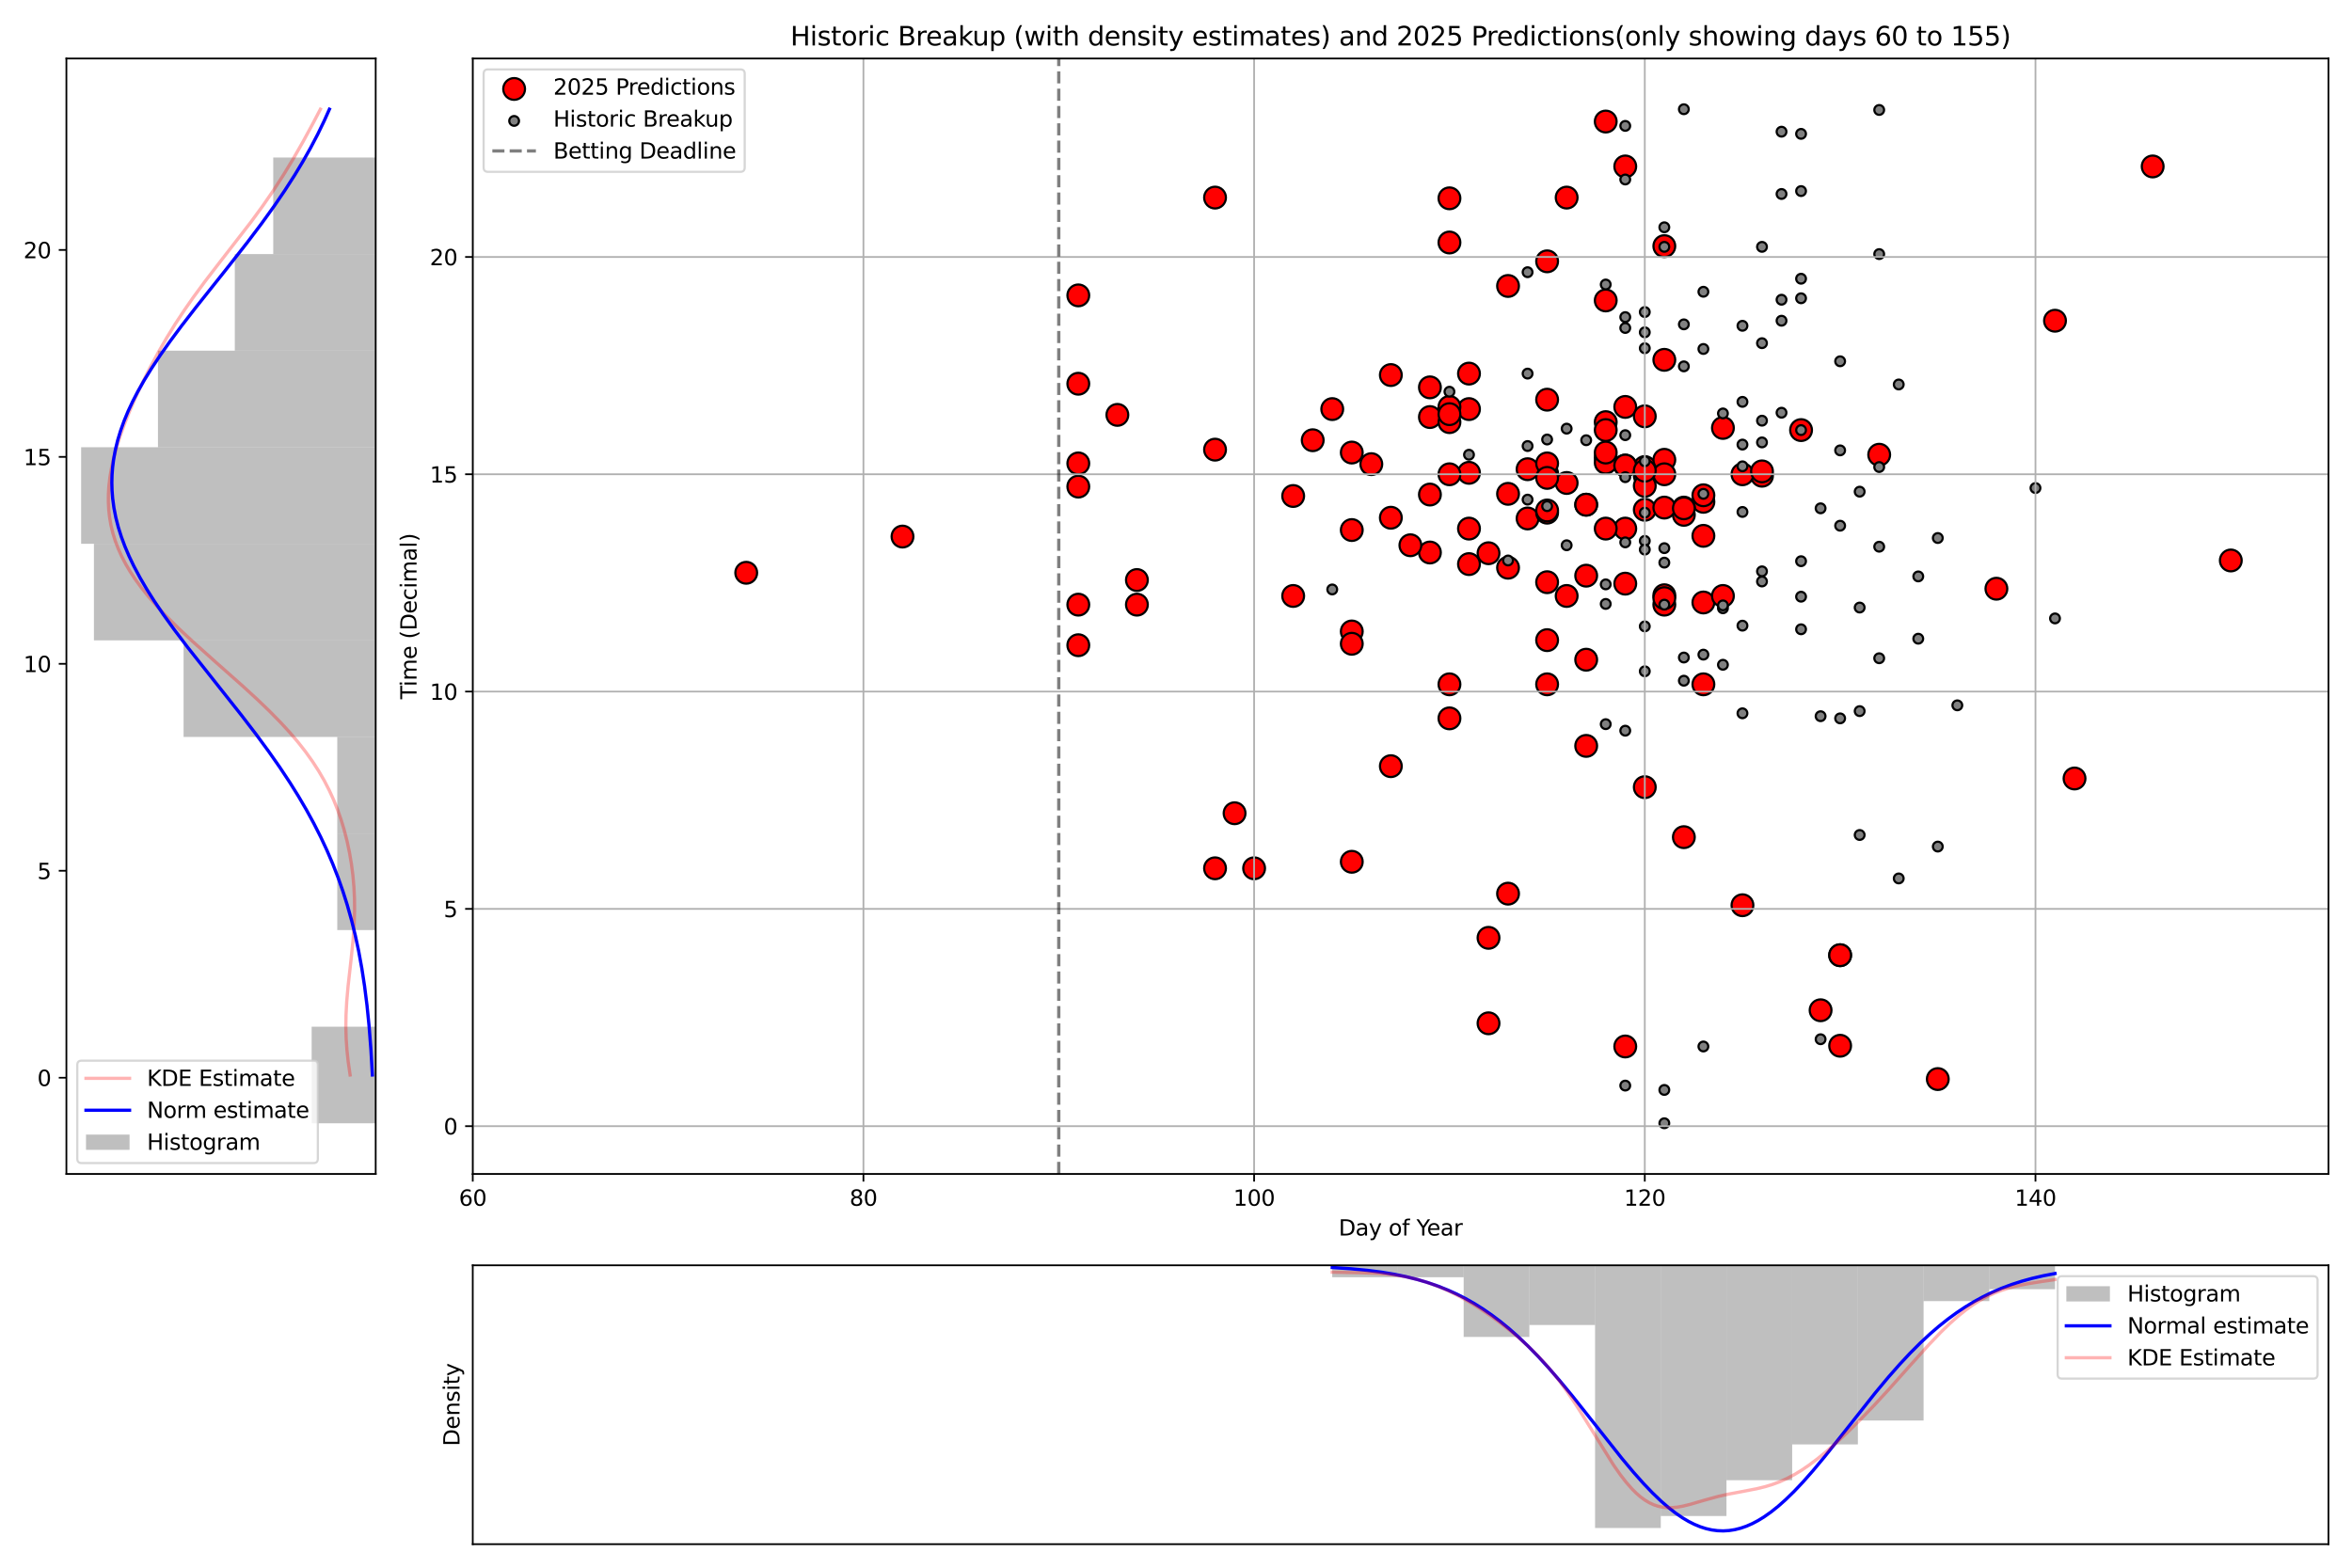 <?xml version="1.0" encoding="utf-8" standalone="no"?>
<!DOCTYPE svg PUBLIC "-//W3C//DTD SVG 1.1//EN"
  "http://www.w3.org/Graphics/SVG/1.1/DTD/svg11.dtd">
<svg xmlns:xlink="http://www.w3.org/1999/xlink" width="1080pt" height="720pt" viewBox="0 0 1080 720" xmlns="http://www.w3.org/2000/svg" version="1.1">
 <defs>
  <style type="text/css">*{stroke-linejoin: round; stroke-linecap: butt}</style>
 </defs>
 <g id="figure_1">
  <g id="patch_1">
   <path d="M 0 720 
L 1080 720 
L 1080 0 
L 0 0 
z
" style="fill: #ffffff"/>
  </g>
  <g id="axes_1">
   <g id="patch_2">
    <path d="M 30.49 539.168 
L 172.51 539.168 
L 172.51 26.88 
L 30.49 26.88 
z
" style="fill: #ffffff"/>
   </g>
   <g id="patch_3">
    <path d="M 172.51 515.882 
L 143.106 515.882 
L 143.106 471.528 
L 172.51 471.528 
z
" clip-path="url(#p210f793115)" style="fill: #808080; opacity: 0.5"/>
   </g>
   <g id="patch_4">
    <path d="M 172.51 471.528 
L 172.51 471.528 
L 172.51 427.174 
L 172.51 427.174 
z
" clip-path="url(#p210f793115)" style="fill: #808080; opacity: 0.5"/>
   </g>
   <g id="patch_5">
    <path d="M 172.51 427.174 
L 154.868 427.174 
L 154.868 382.82 
L 172.51 382.82 
z
" clip-path="url(#p210f793115)" style="fill: #808080; opacity: 0.5"/>
   </g>
   <g id="patch_6">
    <path d="M 172.51 382.82 
L 154.868 382.82 
L 154.868 338.466 
L 172.51 338.466 
z
" clip-path="url(#p210f793115)" style="fill: #808080; opacity: 0.5"/>
   </g>
   <g id="patch_7">
    <path d="M 172.51 338.466 
L 84.299 338.466 
L 84.299 294.112 
L 172.51 294.112 
z
" clip-path="url(#p210f793115)" style="fill: #808080; opacity: 0.5"/>
   </g>
   <g id="patch_8">
    <path d="M 172.51 294.112 
L 43.134 294.112 
L 43.134 249.759 
L 172.51 249.759 
z
" clip-path="url(#p210f793115)" style="fill: #808080; opacity: 0.5"/>
   </g>
   <g id="patch_9">
    <path d="M 172.51 249.759 
L 37.253 249.759 
L 37.253 205.405 
L 172.51 205.405 
z
" clip-path="url(#p210f793115)" style="fill: #808080; opacity: 0.5"/>
   </g>
   <g id="patch_10">
    <path d="M 172.51 205.405 
L 72.537 205.405 
L 72.537 161.051 
L 172.51 161.051 
z
" clip-path="url(#p210f793115)" style="fill: #808080; opacity: 0.5"/>
   </g>
   <g id="patch_11">
    <path d="M 172.51 161.051 
L 107.822 161.051 
L 107.822 116.697 
L 172.51 116.697 
z
" clip-path="url(#p210f793115)" style="fill: #808080; opacity: 0.5"/>
   </g>
   <g id="patch_12">
    <path d="M 172.51 116.697 
L 125.464 116.697 
L 125.464 72.343 
L 172.51 72.343 
z
" clip-path="url(#p210f793115)" style="fill: #808080; opacity: 0.5"/>
   </g>
   <g id="matplotlib.axis_1"/>
   <g id="matplotlib.axis_2">
    <g id="ytick_1">
     <g id="line2d_1">
      <defs>
       <path id="mbb2160a6a5" d="M 0 0 
L -3.5 0 
" style="stroke: #000000; stroke-width: 0.8"/>
      </defs>
      <g>
       <use xlink:href="#mbb2160a6a5" x="30.49" y="494.972" style="stroke: #000000; stroke-width: 0.8"/>
      </g>
     </g>
     <g id="text_1">
      <!-- 0 -->
      <g transform="translate(17.128 498.772) scale(0.1 -0.1)">
       <defs>
        <path id="DejaVuSans-30" d="M 2034 4250 
Q 1547 4250 1301 3770 
Q 1056 3291 1056 2328 
Q 1056 1369 1301 889 
Q 1547 409 2034 409 
Q 2525 409 2770 889 
Q 3016 1369 3016 2328 
Q 3016 3291 2770 3770 
Q 2525 4250 2034 4250 
z
M 2034 4750 
Q 2819 4750 3233 4129 
Q 3647 3509 3647 2328 
Q 3647 1150 3233 529 
Q 2819 -91 2034 -91 
Q 1250 -91 836 529 
Q 422 1150 422 2328 
Q 422 3509 836 4129 
Q 1250 4750 2034 4750 
z
" transform="scale(0.016)"/>
       </defs>
       <use xlink:href="#DejaVuSans-30"/>
      </g>
     </g>
    </g>
    <g id="ytick_2">
     <g id="line2d_2">
      <g>
       <use xlink:href="#mbb2160a6a5" x="30.49" y="399.928" style="stroke: #000000; stroke-width: 0.8"/>
      </g>
     </g>
     <g id="text_2">
      <!-- 5 -->
      <g transform="translate(17.128 403.728) scale(0.1 -0.1)">
       <defs>
        <path id="DejaVuSans-35" d="M 691 4666 
L 3169 4666 
L 3169 4134 
L 1269 4134 
L 1269 2991 
Q 1406 3038 1543 3061 
Q 1681 3084 1819 3084 
Q 2600 3084 3056 2656 
Q 3513 2228 3513 1497 
Q 3513 744 3044 326 
Q 2575 -91 1722 -91 
Q 1428 -91 1123 -41 
Q 819 9 494 109 
L 494 744 
Q 775 591 1075 516 
Q 1375 441 1709 441 
Q 2250 441 2565 725 
Q 2881 1009 2881 1497 
Q 2881 1984 2565 2268 
Q 2250 2553 1709 2553 
Q 1456 2553 1204 2497 
Q 953 2441 691 2322 
L 691 4666 
z
" transform="scale(0.016)"/>
       </defs>
       <use xlink:href="#DejaVuSans-35"/>
      </g>
     </g>
    </g>
    <g id="ytick_3">
     <g id="line2d_3">
      <g>
       <use xlink:href="#mbb2160a6a5" x="30.49" y="304.884" style="stroke: #000000; stroke-width: 0.8"/>
      </g>
     </g>
     <g id="text_3">
      <!-- 10 -->
      <g transform="translate(10.765 308.683) scale(0.1 -0.1)">
       <defs>
        <path id="DejaVuSans-31" d="M 794 531 
L 1825 531 
L 1825 4091 
L 703 3866 
L 703 4441 
L 1819 4666 
L 2450 4666 
L 2450 531 
L 3481 531 
L 3481 0 
L 794 0 
L 794 531 
z
" transform="scale(0.016)"/>
       </defs>
       <use xlink:href="#DejaVuSans-31"/>
       <use xlink:href="#DejaVuSans-30" x="63.623"/>
      </g>
     </g>
    </g>
    <g id="ytick_4">
     <g id="line2d_4">
      <g>
       <use xlink:href="#mbb2160a6a5" x="30.49" y="209.84" style="stroke: #000000; stroke-width: 0.8"/>
      </g>
     </g>
     <g id="text_4">
      <!-- 15 -->
      <g transform="translate(10.765 213.639) scale(0.1 -0.1)">
       <use xlink:href="#DejaVuSans-31"/>
       <use xlink:href="#DejaVuSans-35" x="63.623"/>
      </g>
     </g>
    </g>
    <g id="ytick_5">
     <g id="line2d_5">
      <g>
       <use xlink:href="#mbb2160a6a5" x="30.49" y="114.796" style="stroke: #000000; stroke-width: 0.8"/>
      </g>
     </g>
     <g id="text_5">
      <!-- 20 -->
      <g transform="translate(10.765 118.595) scale(0.1 -0.1)">
       <defs>
        <path id="DejaVuSans-32" d="M 1228 531 
L 3431 531 
L 3431 0 
L 469 0 
L 469 531 
Q 828 903 1448 1529 
Q 2069 2156 2228 2338 
Q 2531 2678 2651 2914 
Q 2772 3150 2772 3378 
Q 2772 3750 2511 3984 
Q 2250 4219 1831 4219 
Q 1534 4219 1204 4116 
Q 875 4013 500 3803 
L 500 4441 
Q 881 4594 1212 4672 
Q 1544 4750 1819 4750 
Q 2544 4750 2975 4387 
Q 3406 4025 3406 3419 
Q 3406 3131 3298 2873 
Q 3191 2616 2906 2266 
Q 2828 2175 2409 1742 
Q 1991 1309 1228 531 
z
" transform="scale(0.016)"/>
       </defs>
       <use xlink:href="#DejaVuSans-32"/>
       <use xlink:href="#DejaVuSans-30" x="63.623"/>
      </g>
     </g>
    </g>
   </g>
   <g id="line2d_6">
    <path d="M 160.765 493.705 
L 159.868 487.483 
L 159.3 482.15 
L 158.943 476.817 
L 158.806 471.484 
L 158.883 466.151 
L 159.215 459.929 
L 159.843 452.818 
L 161.238 440.374 
L 162.142 431.485 
L 162.634 424.374 
L 162.823 418.152 
L 162.777 412.819 
L 162.523 407.486 
L 162.055 402.153 
L 161.371 396.82 
L 160.465 391.487 
L 159.328 386.154 
L 157.947 380.82 
L 156.592 376.376 
L 155.033 371.932 
L 153.252 367.488 
L 151.226 363.043 
L 148.935 358.599 
L 146.361 354.155 
L 143.489 349.71 
L 140.311 345.266 
L 136.825 340.822 
L 133.038 336.378 
L 128.965 331.933 
L 123.736 326.6 
L 118.188 321.267 
L 111.406 315.045 
L 99.376 304.379 
L 88.438 294.601 
L 81.791 288.379 
L 76.414 283.046 
L 72.218 278.602 
L 68.322 274.158 
L 64.76 269.713 
L 62.168 266.158 
L 59.817 262.603 
L 57.713 259.047 
L 55.861 255.492 
L 54.263 251.936 
L 52.917 248.381 
L 51.818 244.825 
L 50.962 241.27 
L 50.339 237.715 
L 49.941 234.159 
L 49.756 230.604 
L 49.773 227.048 
L 49.981 223.493 
L 50.488 219.049 
L 51.25 214.604 
L 52.24 210.16 
L 53.438 205.716 
L 55.116 200.383 
L 57.024 195.049 
L 59.501 188.827 
L 62.208 182.605 
L 65.552 175.495 
L 69.148 168.384 
L 73.002 161.273 
L 76.608 155.051 
L 80.451 148.829 
L 84.545 142.607 
L 88.887 136.385 
L 94.121 129.274 
L 100.959 120.385 
L 115.419 101.719 
L 120.619 94.609 
L 125.53 87.498 
L 130.133 80.387 
L 134.453 73.276 
L 139.034 65.276 
L 143.865 56.388 
L 147.121 50.166 
L 147.121 50.166 
" clip-path="url(#p210f793115)" style="fill: none; stroke: #ff0000; stroke-opacity: 0.3; stroke-width: 1.5; stroke-linecap: square"/>
   </g>
   <g id="line2d_7">
    <path d="M 170.995 493.705 
L 170.329 482.15 
L 169.5 471.484 
L 168.513 461.706 
L 167.388 452.818 
L 166.158 444.818 
L 164.693 436.818 
L 163.169 429.708 
L 161.413 422.597 
L 159.407 415.486 
L 157.431 409.264 
L 155.235 403.042 
L 152.811 396.82 
L 150.148 390.598 
L 147.243 384.376 
L 144.09 378.154 
L 140.69 371.932 
L 137.046 365.71 
L 133.166 359.488 
L 128.457 352.377 
L 123.478 345.266 
L 117.596 337.266 
L 110.78 328.378 
L 100.928 315.934 
L 86.145 297.268 
L 80.083 289.268 
L 74.962 282.157 
L 70.749 275.935 
L 67.377 270.602 
L 64.26 265.269 
L 61.424 259.936 
L 59.296 255.492 
L 57.397 251.047 
L 55.739 246.603 
L 54.334 242.159 
L 53.192 237.715 
L 52.32 233.27 
L 51.724 228.826 
L 51.45 225.271 
L 51.356 221.715 
L 51.443 218.16 
L 51.712 214.604 
L 52.16 211.049 
L 52.969 206.605 
L 54.051 202.16 
L 55.397 197.716 
L 56.998 193.272 
L 58.843 188.827 
L 60.92 184.383 
L 63.216 179.939 
L 66.236 174.606 
L 69.52 169.273 
L 73.646 163.051 
L 78.04 156.829 
L 83.325 149.718 
L 90.214 140.829 
L 103.667 123.941 
L 113.442 111.497 
L 120.154 102.608 
L 125.913 94.609 
L 130.765 87.498 
L 135.335 80.387 
L 139.086 74.165 
L 142.596 67.943 
L 145.86 61.721 
L 148.876 55.499 
L 151.266 50.166 
L 151.266 50.166 
" clip-path="url(#p210f793115)" style="fill: none; stroke: #0000ff; stroke-width: 1.5; stroke-linecap: square"/>
   </g>
   <g id="patch_13">
    <path d="M 30.49 539.168 
L 30.49 26.88 
" style="fill: none; stroke: #000000; stroke-width: 0.8; stroke-linejoin: miter; stroke-linecap: square"/>
   </g>
   <g id="patch_14">
    <path d="M 172.51 539.168 
L 172.51 26.88 
" style="fill: none; stroke: #000000; stroke-width: 0.8; stroke-linejoin: miter; stroke-linecap: square"/>
   </g>
   <g id="patch_15">
    <path d="M 30.49 539.168 
L 172.51 539.168 
" style="fill: none; stroke: #000000; stroke-width: 0.8; stroke-linejoin: miter; stroke-linecap: square"/>
   </g>
   <g id="patch_16">
    <path d="M 30.49 26.88 
L 172.51 26.88 
" style="fill: none; stroke: #000000; stroke-width: 0.8; stroke-linejoin: miter; stroke-linecap: square"/>
   </g>
   <g id="legend_1">
    <g id="patch_17">
     <path d="M 37.49 534.168 
L 143.948 534.168 
Q 145.948 534.168 145.948 532.168 
L 145.948 489.134 
Q 145.948 487.134 143.948 487.134 
L 37.49 487.134 
Q 35.49 487.134 35.49 489.134 
L 35.49 532.168 
Q 35.49 534.168 37.49 534.168 
z
" style="fill: #ffffff; opacity: 0.8; stroke: #cccccc; stroke-linejoin: miter"/>
    </g>
    <g id="line2d_8">
     <path d="M 39.49 495.232 
L 49.49 495.232 
L 59.49 495.232 
" style="fill: none; stroke: #ff0000; stroke-opacity: 0.3; stroke-width: 1.5; stroke-linecap: square"/>
    </g>
    <g id="text_6">
     <!-- KDE Estimate -->
     <g transform="translate(67.49 498.732) scale(0.1 -0.1)">
      <defs>
       <path id="DejaVuSans-4b" d="M 628 4666 
L 1259 4666 
L 1259 2694 
L 3353 4666 
L 4166 4666 
L 1850 2491 
L 4331 0 
L 3500 0 
L 1259 2247 
L 1259 0 
L 628 0 
L 628 4666 
z
" transform="scale(0.016)"/>
       <path id="DejaVuSans-44" d="M 1259 4147 
L 1259 519 
L 2022 519 
Q 2988 519 3436 956 
Q 3884 1394 3884 2338 
Q 3884 3275 3436 3711 
Q 2988 4147 2022 4147 
L 1259 4147 
z
M 628 4666 
L 1925 4666 
Q 3281 4666 3915 4102 
Q 4550 3538 4550 2338 
Q 4550 1131 3912 565 
Q 3275 0 1925 0 
L 628 0 
L 628 4666 
z
" transform="scale(0.016)"/>
       <path id="DejaVuSans-45" d="M 628 4666 
L 3578 4666 
L 3578 4134 
L 1259 4134 
L 1259 2753 
L 3481 2753 
L 3481 2222 
L 1259 2222 
L 1259 531 
L 3634 531 
L 3634 0 
L 628 0 
L 628 4666 
z
" transform="scale(0.016)"/>
       <path id="DejaVuSans-20" transform="scale(0.016)"/>
       <path id="DejaVuSans-73" d="M 2834 3397 
L 2834 2853 
Q 2591 2978 2328 3040 
Q 2066 3103 1784 3103 
Q 1356 3103 1142 2972 
Q 928 2841 928 2578 
Q 928 2378 1081 2264 
Q 1234 2150 1697 2047 
L 1894 2003 
Q 2506 1872 2764 1633 
Q 3022 1394 3022 966 
Q 3022 478 2636 193 
Q 2250 -91 1575 -91 
Q 1294 -91 989 -36 
Q 684 19 347 128 
L 347 722 
Q 666 556 975 473 
Q 1284 391 1588 391 
Q 1994 391 2212 530 
Q 2431 669 2431 922 
Q 2431 1156 2273 1281 
Q 2116 1406 1581 1522 
L 1381 1569 
Q 847 1681 609 1914 
Q 372 2147 372 2553 
Q 372 3047 722 3315 
Q 1072 3584 1716 3584 
Q 2034 3584 2315 3537 
Q 2597 3491 2834 3397 
z
" transform="scale(0.016)"/>
       <path id="DejaVuSans-74" d="M 1172 4494 
L 1172 3500 
L 2356 3500 
L 2356 3053 
L 1172 3053 
L 1172 1153 
Q 1172 725 1289 603 
Q 1406 481 1766 481 
L 2356 481 
L 2356 0 
L 1766 0 
Q 1100 0 847 248 
Q 594 497 594 1153 
L 594 3053 
L 172 3053 
L 172 3500 
L 594 3500 
L 594 4494 
L 1172 4494 
z
" transform="scale(0.016)"/>
       <path id="DejaVuSans-69" d="M 603 3500 
L 1178 3500 
L 1178 0 
L 603 0 
L 603 3500 
z
M 603 4863 
L 1178 4863 
L 1178 4134 
L 603 4134 
L 603 4863 
z
" transform="scale(0.016)"/>
       <path id="DejaVuSans-6d" d="M 3328 2828 
Q 3544 3216 3844 3400 
Q 4144 3584 4550 3584 
Q 5097 3584 5394 3201 
Q 5691 2819 5691 2113 
L 5691 0 
L 5113 0 
L 5113 2094 
Q 5113 2597 4934 2840 
Q 4756 3084 4391 3084 
Q 3944 3084 3684 2787 
Q 3425 2491 3425 1978 
L 3425 0 
L 2847 0 
L 2847 2094 
Q 2847 2600 2669 2842 
Q 2491 3084 2119 3084 
Q 1678 3084 1418 2786 
Q 1159 2488 1159 1978 
L 1159 0 
L 581 0 
L 581 3500 
L 1159 3500 
L 1159 2956 
Q 1356 3278 1631 3431 
Q 1906 3584 2284 3584 
Q 2666 3584 2933 3390 
Q 3200 3197 3328 2828 
z
" transform="scale(0.016)"/>
       <path id="DejaVuSans-61" d="M 2194 1759 
Q 1497 1759 1228 1600 
Q 959 1441 959 1056 
Q 959 750 1161 570 
Q 1363 391 1709 391 
Q 2188 391 2477 730 
Q 2766 1069 2766 1631 
L 2766 1759 
L 2194 1759 
z
M 3341 1997 
L 3341 0 
L 2766 0 
L 2766 531 
Q 2569 213 2275 61 
Q 1981 -91 1556 -91 
Q 1019 -91 701 211 
Q 384 513 384 1019 
Q 384 1609 779 1909 
Q 1175 2209 1959 2209 
L 2766 2209 
L 2766 2266 
Q 2766 2663 2505 2880 
Q 2244 3097 1772 3097 
Q 1472 3097 1187 3025 
Q 903 2953 641 2809 
L 641 3341 
Q 956 3463 1253 3523 
Q 1550 3584 1831 3584 
Q 2591 3584 2966 3190 
Q 3341 2797 3341 1997 
z
" transform="scale(0.016)"/>
       <path id="DejaVuSans-65" d="M 3597 1894 
L 3597 1613 
L 953 1613 
Q 991 1019 1311 708 
Q 1631 397 2203 397 
Q 2534 397 2845 478 
Q 3156 559 3463 722 
L 3463 178 
Q 3153 47 2828 -22 
Q 2503 -91 2169 -91 
Q 1331 -91 842 396 
Q 353 884 353 1716 
Q 353 2575 817 3079 
Q 1281 3584 2069 3584 
Q 2775 3584 3186 3129 
Q 3597 2675 3597 1894 
z
M 3022 2063 
Q 3016 2534 2758 2815 
Q 2500 3097 2075 3097 
Q 1594 3097 1305 2825 
Q 1016 2553 972 2059 
L 3022 2063 
z
" transform="scale(0.016)"/>
      </defs>
      <use xlink:href="#DejaVuSans-4b"/>
      <use xlink:href="#DejaVuSans-44" x="65.576"/>
      <use xlink:href="#DejaVuSans-45" x="142.578"/>
      <use xlink:href="#DejaVuSans-20" x="205.762"/>
      <use xlink:href="#DejaVuSans-45" x="237.549"/>
      <use xlink:href="#DejaVuSans-73" x="300.732"/>
      <use xlink:href="#DejaVuSans-74" x="352.832"/>
      <use xlink:href="#DejaVuSans-69" x="392.041"/>
      <use xlink:href="#DejaVuSans-6d" x="419.824"/>
      <use xlink:href="#DejaVuSans-61" x="517.236"/>
      <use xlink:href="#DejaVuSans-74" x="578.516"/>
      <use xlink:href="#DejaVuSans-65" x="617.725"/>
     </g>
    </g>
    <g id="line2d_9">
     <path d="M 39.49 509.91 
L 49.49 509.91 
L 59.49 509.91 
" style="fill: none; stroke: #0000ff; stroke-width: 1.5; stroke-linecap: square"/>
    </g>
    <g id="text_7">
     <!-- Norm estimate -->
     <g transform="translate(67.49 513.41) scale(0.1 -0.1)">
      <defs>
       <path id="DejaVuSans-4e" d="M 628 4666 
L 1478 4666 
L 3547 763 
L 3547 4666 
L 4159 4666 
L 4159 0 
L 3309 0 
L 1241 3903 
L 1241 0 
L 628 0 
L 628 4666 
z
" transform="scale(0.016)"/>
       <path id="DejaVuSans-6f" d="M 1959 3097 
Q 1497 3097 1228 2736 
Q 959 2375 959 1747 
Q 959 1119 1226 758 
Q 1494 397 1959 397 
Q 2419 397 2687 759 
Q 2956 1122 2956 1747 
Q 2956 2369 2687 2733 
Q 2419 3097 1959 3097 
z
M 1959 3584 
Q 2709 3584 3137 3096 
Q 3566 2609 3566 1747 
Q 3566 888 3137 398 
Q 2709 -91 1959 -91 
Q 1206 -91 779 398 
Q 353 888 353 1747 
Q 353 2609 779 3096 
Q 1206 3584 1959 3584 
z
" transform="scale(0.016)"/>
       <path id="DejaVuSans-72" d="M 2631 2963 
Q 2534 3019 2420 3045 
Q 2306 3072 2169 3072 
Q 1681 3072 1420 2755 
Q 1159 2438 1159 1844 
L 1159 0 
L 581 0 
L 581 3500 
L 1159 3500 
L 1159 2956 
Q 1341 3275 1631 3429 
Q 1922 3584 2338 3584 
Q 2397 3584 2469 3576 
Q 2541 3569 2628 3553 
L 2631 2963 
z
" transform="scale(0.016)"/>
      </defs>
      <use xlink:href="#DejaVuSans-4e"/>
      <use xlink:href="#DejaVuSans-6f" x="74.805"/>
      <use xlink:href="#DejaVuSans-72" x="135.986"/>
      <use xlink:href="#DejaVuSans-6d" x="175.35"/>
      <use xlink:href="#DejaVuSans-20" x="272.762"/>
      <use xlink:href="#DejaVuSans-65" x="304.549"/>
      <use xlink:href="#DejaVuSans-73" x="366.072"/>
      <use xlink:href="#DejaVuSans-74" x="418.172"/>
      <use xlink:href="#DejaVuSans-69" x="457.381"/>
      <use xlink:href="#DejaVuSans-6d" x="485.164"/>
      <use xlink:href="#DejaVuSans-61" x="582.576"/>
      <use xlink:href="#DejaVuSans-74" x="643.855"/>
      <use xlink:href="#DejaVuSans-65" x="683.064"/>
     </g>
    </g>
    <g id="patch_18">
     <path d="M 39.49 528.088 
L 59.49 528.088 
L 59.49 521.088 
L 39.49 521.088 
z
" style="fill: #808080; opacity: 0.5"/>
    </g>
    <g id="text_8">
     <!-- Histogram -->
     <g transform="translate(67.49 528.088) scale(0.1 -0.1)">
      <defs>
       <path id="DejaVuSans-48" d="M 628 4666 
L 1259 4666 
L 1259 2753 
L 3553 2753 
L 3553 4666 
L 4184 4666 
L 4184 0 
L 3553 0 
L 3553 2222 
L 1259 2222 
L 1259 0 
L 628 0 
L 628 4666 
z
" transform="scale(0.016)"/>
       <path id="DejaVuSans-67" d="M 2906 1791 
Q 2906 2416 2648 2759 
Q 2391 3103 1925 3103 
Q 1463 3103 1205 2759 
Q 947 2416 947 1791 
Q 947 1169 1205 825 
Q 1463 481 1925 481 
Q 2391 481 2648 825 
Q 2906 1169 2906 1791 
z
M 3481 434 
Q 3481 -459 3084 -895 
Q 2688 -1331 1869 -1331 
Q 1566 -1331 1297 -1286 
Q 1028 -1241 775 -1147 
L 775 -588 
Q 1028 -725 1275 -790 
Q 1522 -856 1778 -856 
Q 2344 -856 2625 -561 
Q 2906 -266 2906 331 
L 2906 616 
Q 2728 306 2450 153 
Q 2172 0 1784 0 
Q 1141 0 747 490 
Q 353 981 353 1791 
Q 353 2603 747 3093 
Q 1141 3584 1784 3584 
Q 2172 3584 2450 3431 
Q 2728 3278 2906 2969 
L 2906 3500 
L 3481 3500 
L 3481 434 
z
" transform="scale(0.016)"/>
      </defs>
      <use xlink:href="#DejaVuSans-48"/>
      <use xlink:href="#DejaVuSans-69" x="75.195"/>
      <use xlink:href="#DejaVuSans-73" x="102.979"/>
      <use xlink:href="#DejaVuSans-74" x="155.078"/>
      <use xlink:href="#DejaVuSans-6f" x="194.287"/>
      <use xlink:href="#DejaVuSans-67" x="255.469"/>
      <use xlink:href="#DejaVuSans-72" x="318.945"/>
      <use xlink:href="#DejaVuSans-61" x="360.059"/>
      <use xlink:href="#DejaVuSans-6d" x="421.338"/>
     </g>
    </g>
   </g>
  </g>
  <g id="axes_2">
   <g id="patch_19">
    <path d="M 217.08 539.168 
L 1069.2 539.168 
L 1069.2 26.88 
L 217.08 26.88 
z
" style="fill: #ffffff"/>
   </g>
   <g id="PathCollection_1">
    <defs>
     <path id="m2b3f9a3d9f" d="M 0 5 
C 1.326 5 2.598 4.473 3.536 3.536 
C 4.473 2.598 5 1.326 5 0 
C 5 -1.326 4.473 -2.598 3.536 -3.536 
C 2.598 -4.473 1.326 -5 0 -5 
C -1.326 -5 -2.598 -4.473 -3.536 -3.536 
C -4.473 -2.598 -5 -1.326 -5 0 
C -5 1.326 -4.473 2.598 -3.536 3.536 
C -2.598 4.473 -1.326 5 0 5 
z
" style="stroke: #000000"/>
    </defs>
    <g clip-path="url(#p08dd02b7c8)">
     <use xlink:href="#m2b3f9a3d9f" x="782.17" y="230.465" style="fill: #ff0000; stroke: #000000"/>
     <use xlink:href="#m2b3f9a3d9f" x="764.231" y="273.377" style="fill: #ff0000; stroke: #000000"/>
     <use xlink:href="#m2b3f9a3d9f" x="728.352" y="264.395" style="fill: #ff0000; stroke: #000000"/>
     <use xlink:href="#m2b3f9a3d9f" x="862.897" y="208.842" style="fill: #ff0000; stroke: #000000"/>
     <use xlink:href="#m2b3f9a3d9f" x="495.14" y="135.658" style="fill: #ff0000; stroke: #000000"/>
     <use xlink:href="#m2b3f9a3d9f" x="674.534" y="171.585" style="fill: #ff0000; stroke: #000000"/>
     <use xlink:href="#m2b3f9a3d9f" x="755.261" y="218.489" style="fill: #ff0000; stroke: #000000"/>
     <use xlink:href="#m2b3f9a3d9f" x="522.049" y="266.391" style="fill: #ff0000; stroke: #000000"/>
     <use xlink:href="#m2b3f9a3d9f" x="692.473" y="226.805" style="fill: #ff0000; stroke: #000000"/>
     <use xlink:href="#m2b3f9a3d9f" x="656.595" y="253.75" style="fill: #ff0000; stroke: #000000"/>
     <use xlink:href="#m2b3f9a3d9f" x="728.352" y="231.795" style="fill: #ff0000; stroke: #000000"/>
     <use xlink:href="#m2b3f9a3d9f" x="728.352" y="231.795" style="fill: #ff0000; stroke: #000000"/>
     <use xlink:href="#m2b3f9a3d9f" x="701.443" y="238.116" style="fill: #ff0000; stroke: #000000"/>
     <use xlink:href="#m2b3f9a3d9f" x="674.534" y="217.158" style="fill: #ff0000; stroke: #000000"/>
     <use xlink:href="#m2b3f9a3d9f" x="710.413" y="217.491" style="fill: #ff0000; stroke: #000000"/>
     <use xlink:href="#m2b3f9a3d9f" x="737.322" y="210.173" style="fill: #ff0000; stroke: #000000"/>
     <use xlink:href="#m2b3f9a3d9f" x="719.382" y="90.75" style="fill: #ff0000; stroke: #000000"/>
     <use xlink:href="#m2b3f9a3d9f" x="746.291" y="242.773" style="fill: #ff0000; stroke: #000000"/>
     <use xlink:href="#m2b3f9a3d9f" x="710.413" y="267.389" style="fill: #ff0000; stroke: #000000"/>
     <use xlink:href="#m2b3f9a3d9f" x="773.2" y="233.126" style="fill: #ff0000; stroke: #000000"/>
     <use xlink:href="#m2b3f9a3d9f" x="746.291" y="186.887" style="fill: #ff0000; stroke: #000000"/>
     <use xlink:href="#m2b3f9a3d9f" x="557.928" y="90.75" style="fill: #ff0000; stroke: #000000"/>
     <use xlink:href="#m2b3f9a3d9f" x="773.2" y="384.484" style="fill: #ff0000; stroke: #000000"/>
     <use xlink:href="#m2b3f9a3d9f" x="593.807" y="227.803" style="fill: #ff0000; stroke: #000000"/>
     <use xlink:href="#m2b3f9a3d9f" x="755.261" y="214.497" style="fill: #ff0000; stroke: #000000"/>
     <use xlink:href="#m2b3f9a3d9f" x="809.079" y="218.489" style="fill: #ff0000; stroke: #000000"/>
     <use xlink:href="#m2b3f9a3d9f" x="755.261" y="223.146" style="fill: #ff0000; stroke: #000000"/>
     <use xlink:href="#m2b3f9a3d9f" x="746.291" y="480.621" style="fill: #ff0000; stroke: #000000"/>
     <use xlink:href="#m2b3f9a3d9f" x="692.473" y="131.334" style="fill: #ff0000; stroke: #000000"/>
     <use xlink:href="#m2b3f9a3d9f" x="844.958" y="438.706" style="fill: #ff0000; stroke: #000000"/>
     <use xlink:href="#m2b3f9a3d9f" x="844.958" y="438.706" style="fill: #ff0000; stroke: #000000"/>
     <use xlink:href="#m2b3f9a3d9f" x="575.867" y="398.788" style="fill: #ff0000; stroke: #000000"/>
     <use xlink:href="#m2b3f9a3d9f" x="629.685" y="213.167" style="fill: #ff0000; stroke: #000000"/>
     <use xlink:href="#m2b3f9a3d9f" x="710.413" y="235.454" style="fill: #ff0000; stroke: #000000"/>
     <use xlink:href="#m2b3f9a3d9f" x="1024.352" y="257.41" style="fill: #ff0000; stroke: #000000"/>
     <use xlink:href="#m2b3f9a3d9f" x="566.898" y="373.506" style="fill: #ff0000; stroke: #000000"/>
     <use xlink:href="#m2b3f9a3d9f" x="800.109" y="415.753" style="fill: #ff0000; stroke: #000000"/>
     <use xlink:href="#m2b3f9a3d9f" x="674.534" y="187.885" style="fill: #ff0000; stroke: #000000"/>
     <use xlink:href="#m2b3f9a3d9f" x="593.807" y="273.71" style="fill: #ff0000; stroke: #000000"/>
     <use xlink:href="#m2b3f9a3d9f" x="620.716" y="207.844" style="fill: #ff0000; stroke: #000000"/>
     <use xlink:href="#m2b3f9a3d9f" x="710.413" y="314.294" style="fill: #ff0000; stroke: #000000"/>
     <use xlink:href="#m2b3f9a3d9f" x="665.564" y="111.374" style="fill: #ff0000; stroke: #000000"/>
     <use xlink:href="#m2b3f9a3d9f" x="665.564" y="314.294" style="fill: #ff0000; stroke: #000000"/>
     <use xlink:href="#m2b3f9a3d9f" x="665.564" y="91.082" style="fill: #ff0000; stroke: #000000"/>
     <use xlink:href="#m2b3f9a3d9f" x="755.261" y="361.53" style="fill: #ff0000; stroke: #000000"/>
     <use xlink:href="#m2b3f9a3d9f" x="988.473" y="76.446" style="fill: #ff0000; stroke: #000000"/>
     <use xlink:href="#m2b3f9a3d9f" x="495.14" y="176.242" style="fill: #ff0000; stroke: #000000"/>
     <use xlink:href="#m2b3f9a3d9f" x="2755.501" y="247.097" style="fill: #ff0000; stroke: #000000"/>
     <use xlink:href="#m2b3f9a3d9f" x="764.231" y="113.038" style="fill: #ff0000; stroke: #000000"/>
     <use xlink:href="#m2b3f9a3d9f" x="701.443" y="215.495" style="fill: #ff0000; stroke: #000000"/>
     <use xlink:href="#m2b3f9a3d9f" x="782.17" y="276.704" style="fill: #ff0000; stroke: #000000"/>
     <use xlink:href="#m2b3f9a3d9f" x="719.382" y="273.71" style="fill: #ff0000; stroke: #000000"/>
     <use xlink:href="#m2b3f9a3d9f" x="728.352" y="342.569" style="fill: #ff0000; stroke: #000000"/>
     <use xlink:href="#m2b3f9a3d9f" x="656.595" y="191.544" style="fill: #ff0000; stroke: #000000"/>
     <use xlink:href="#m2b3f9a3d9f" x="782.17" y="314.294" style="fill: #ff0000; stroke: #000000"/>
     <use xlink:href="#m2b3f9a3d9f" x="710.413" y="294.002" style="fill: #ff0000; stroke: #000000"/>
     <use xlink:href="#m2b3f9a3d9f" x="665.564" y="329.928" style="fill: #ff0000; stroke: #000000"/>
     <use xlink:href="#m2b3f9a3d9f" x="620.716" y="243.438" style="fill: #ff0000; stroke: #000000"/>
     <use xlink:href="#m2b3f9a3d9f" x="916.715" y="270.383" style="fill: #ff0000; stroke: #000000"/>
     <use xlink:href="#m2b3f9a3d9f" x="674.534" y="242.773" style="fill: #ff0000; stroke: #000000"/>
     <use xlink:href="#m2b3f9a3d9f" x="665.564" y="186.887" style="fill: #ff0000; stroke: #000000"/>
     <use xlink:href="#m2b3f9a3d9f" x="638.655" y="351.883" style="fill: #ff0000; stroke: #000000"/>
     <use xlink:href="#m2b3f9a3d9f" x="495.14" y="223.479" style="fill: #ff0000; stroke: #000000"/>
     <use xlink:href="#m2b3f9a3d9f" x="656.595" y="227.138" style="fill: #ff0000; stroke: #000000"/>
     <use xlink:href="#m2b3f9a3d9f" x="835.988" y="463.988" style="fill: #ff0000; stroke: #000000"/>
     <use xlink:href="#m2b3f9a3d9f" x="710.413" y="234.456" style="fill: #ff0000; stroke: #000000"/>
     <use xlink:href="#m2b3f9a3d9f" x="782.17" y="246.099" style="fill: #ff0000; stroke: #000000"/>
     <use xlink:href="#m2b3f9a3d9f" x="557.928" y="398.788" style="fill: #ff0000; stroke: #000000"/>
     <use xlink:href="#m2b3f9a3d9f" x="737.322" y="212.501" style="fill: #ff0000; stroke: #000000"/>
     <use xlink:href="#m2b3f9a3d9f" x="513.08" y="190.546" style="fill: #ff0000; stroke: #000000"/>
     <use xlink:href="#m2b3f9a3d9f" x="764.231" y="277.702" style="fill: #ff0000; stroke: #000000"/>
     <use xlink:href="#m2b3f9a3d9f" x="665.564" y="193.873" style="fill: #ff0000; stroke: #000000"/>
     <use xlink:href="#m2b3f9a3d9f" x="791.14" y="196.534" style="fill: #ff0000; stroke: #000000"/>
     <use xlink:href="#m2b3f9a3d9f" x="737.322" y="193.873" style="fill: #ff0000; stroke: #000000"/>
     <use xlink:href="#m2b3f9a3d9f" x="791.14" y="273.71" style="fill: #ff0000; stroke: #000000"/>
     <use xlink:href="#m2b3f9a3d9f" x="746.291" y="268.055" style="fill: #ff0000; stroke: #000000"/>
     <use xlink:href="#m2b3f9a3d9f" x="719.382" y="221.816" style="fill: #ff0000; stroke: #000000"/>
     <use xlink:href="#m2b3f9a3d9f" x="764.231" y="165.264" style="fill: #ff0000; stroke: #000000"/>
     <use xlink:href="#m2b3f9a3d9f" x="522.049" y="277.702" style="fill: #ff0000; stroke: #000000"/>
     <use xlink:href="#m2b3f9a3d9f" x="602.776" y="202.189" style="fill: #ff0000; stroke: #000000"/>
     <use xlink:href="#m2b3f9a3d9f" x="710.413" y="212.834" style="fill: #ff0000; stroke: #000000"/>
     <use xlink:href="#m2b3f9a3d9f" x="755.261" y="234.124" style="fill: #ff0000; stroke: #000000"/>
     <use xlink:href="#m2b3f9a3d9f" x="692.473" y="260.736" style="fill: #ff0000; stroke: #000000"/>
     <use xlink:href="#m2b3f9a3d9f" x="746.291" y="213.832" style="fill: #ff0000; stroke: #000000"/>
     <use xlink:href="#m2b3f9a3d9f" x="647.625" y="250.424" style="fill: #ff0000; stroke: #000000"/>
     <use xlink:href="#m2b3f9a3d9f" x="737.322" y="197.532" style="fill: #ff0000; stroke: #000000"/>
     <use xlink:href="#m2b3f9a3d9f" x="557.928" y="206.513" style="fill: #ff0000; stroke: #000000"/>
     <use xlink:href="#m2b3f9a3d9f" x="943.624" y="147.301" style="fill: #ff0000; stroke: #000000"/>
     <use xlink:href="#m2b3f9a3d9f" x="746.291" y="76.446" style="fill: #ff0000; stroke: #000000"/>
     <use xlink:href="#m2b3f9a3d9f" x="889.806" y="495.59" style="fill: #ff0000; stroke: #000000"/>
     <use xlink:href="#m2b3f9a3d9f" x="620.716" y="290.01" style="fill: #ff0000; stroke: #000000"/>
     <use xlink:href="#m2b3f9a3d9f" x="844.958" y="480.288" style="fill: #ff0000; stroke: #000000"/>
     <use xlink:href="#m2b3f9a3d9f" x="495.14" y="296.33" style="fill: #ff0000; stroke: #000000"/>
     <use xlink:href="#m2b3f9a3d9f" x="737.322" y="55.821" style="fill: #ff0000; stroke: #000000"/>
     <use xlink:href="#m2b3f9a3d9f" x="710.413" y="120.023" style="fill: #ff0000; stroke: #000000"/>
     <use xlink:href="#m2b3f9a3d9f" x="737.322" y="137.987" style="fill: #ff0000; stroke: #000000"/>
     <use xlink:href="#m2b3f9a3d9f" x="737.322" y="207.844" style="fill: #ff0000; stroke: #000000"/>
     <use xlink:href="#m2b3f9a3d9f" x="620.716" y="295.665" style="fill: #ff0000; stroke: #000000"/>
     <use xlink:href="#m2b3f9a3d9f" x="746.291" y="213.832" style="fill: #ff0000; stroke: #000000"/>
     <use xlink:href="#m2b3f9a3d9f" x="755.261" y="191.211" style="fill: #ff0000; stroke: #000000"/>
     <use xlink:href="#m2b3f9a3d9f" x="638.655" y="172.25" style="fill: #ff0000; stroke: #000000"/>
     <use xlink:href="#m2b3f9a3d9f" x="611.746" y="187.885" style="fill: #ff0000; stroke: #000000"/>
     <use xlink:href="#m2b3f9a3d9f" x="495.14" y="212.834" style="fill: #ff0000; stroke: #000000"/>
     <use xlink:href="#m2b3f9a3d9f" x="342.656" y="263.065" style="fill: #ff0000; stroke: #000000"/>
     <use xlink:href="#m2b3f9a3d9f" x="683.504" y="254.083" style="fill: #ff0000; stroke: #000000"/>
     <use xlink:href="#m2b3f9a3d9f" x="638.655" y="237.783" style="fill: #ff0000; stroke: #000000"/>
     <use xlink:href="#m2b3f9a3d9f" x="800.109" y="217.824" style="fill: #ff0000; stroke: #000000"/>
     <use xlink:href="#m2b3f9a3d9f" x="692.473" y="410.431" style="fill: #ff0000; stroke: #000000"/>
     <use xlink:href="#m2b3f9a3d9f" x="773.2" y="236.452" style="fill: #ff0000; stroke: #000000"/>
     <use xlink:href="#m2b3f9a3d9f" x="1777.805" y="493.594" style="fill: #ff0000; stroke: #000000"/>
     <use xlink:href="#m2b3f9a3d9f" x="952.594" y="357.539" style="fill: #ff0000; stroke: #000000"/>
     <use xlink:href="#m2b3f9a3d9f" x="764.231" y="233.126" style="fill: #ff0000; stroke: #000000"/>
     <use xlink:href="#m2b3f9a3d9f" x="620.716" y="395.794" style="fill: #ff0000; stroke: #000000"/>
     <use xlink:href="#m2b3f9a3d9f" x="495.14" y="277.702" style="fill: #ff0000; stroke: #000000"/>
     <use xlink:href="#m2b3f9a3d9f" x="656.595" y="177.905" style="fill: #ff0000; stroke: #000000"/>
     <use xlink:href="#m2b3f9a3d9f" x="764.231" y="211.171" style="fill: #ff0000; stroke: #000000"/>
     <use xlink:href="#m2b3f9a3d9f" x="809.079" y="216.493" style="fill: #ff0000; stroke: #000000"/>
     <use xlink:href="#m2b3f9a3d9f" x="674.534" y="259.073" style="fill: #ff0000; stroke: #000000"/>
     <use xlink:href="#m2b3f9a3d9f" x="710.413" y="183.56" style="fill: #ff0000; stroke: #000000"/>
     <use xlink:href="#m2b3f9a3d9f" x="665.564" y="190.213" style="fill: #ff0000; stroke: #000000"/>
     <use xlink:href="#m2b3f9a3d9f" x="764.231" y="274.708" style="fill: #ff0000; stroke: #000000"/>
     <use xlink:href="#m2b3f9a3d9f" x="665.564" y="217.824" style="fill: #ff0000; stroke: #000000"/>
     <use xlink:href="#m2b3f9a3d9f" x="764.231" y="217.824" style="fill: #ff0000; stroke: #000000"/>
     <use xlink:href="#m2b3f9a3d9f" x="782.17" y="227.471" style="fill: #ff0000; stroke: #000000"/>
     <use xlink:href="#m2b3f9a3d9f" x="728.352" y="302.983" style="fill: #ff0000; stroke: #000000"/>
     <use xlink:href="#m2b3f9a3d9f" x="827.019" y="197.532" style="fill: #ff0000; stroke: #000000"/>
     <use xlink:href="#m2b3f9a3d9f" x="773.2" y="233.458" style="fill: #ff0000; stroke: #000000"/>
     <use xlink:href="#m2b3f9a3d9f" x="755.261" y="216.16" style="fill: #ff0000; stroke: #000000"/>
     <use xlink:href="#m2b3f9a3d9f" x="683.504" y="430.723" style="fill: #ff0000; stroke: #000000"/>
     <use xlink:href="#m2b3f9a3d9f" x="710.413" y="219.487" style="fill: #ff0000; stroke: #000000"/>
     <use xlink:href="#m2b3f9a3d9f" x="737.322" y="242.773" style="fill: #ff0000; stroke: #000000"/>
     <use xlink:href="#m2b3f9a3d9f" x="414.413" y="246.432" style="fill: #ff0000; stroke: #000000"/>
     <use xlink:href="#m2b3f9a3d9f" x="683.504" y="469.976" style="fill: #ff0000; stroke: #000000"/>
    </g>
   </g>
   <g id="PathCollection_2">
    <defs>
     <path id="maac20239a2" d="M 0 2.236 
C 0.593 2.236 1.162 2 1.581 1.581 
C 2 1.162 2.236 0.593 2.236 0 
C 2.236 -0.593 2 -1.162 1.581 -1.581 
C 1.162 -2 0.593 -2.236 0 -2.236 
C -0.593 -2.236 -1.162 -2 -1.581 -1.581 
C -2 -1.162 -2.236 -0.593 -2.236 0 
C -2.236 0.593 -2 1.162 -1.581 1.581 
C -1.162 2 -0.593 2.236 0 2.236 
z
" style="stroke: #000000"/>
    </defs>
    <g clip-path="url(#p08dd02b7c8)">
     <use xlink:href="#maac20239a2" x="755.261" y="287.681" style="fill: #808080; stroke: #000000"/>
     <use xlink:href="#maac20239a2" x="853.928" y="326.602" style="fill: #808080; stroke: #000000"/>
     <use xlink:href="#maac20239a2" x="782.17" y="226.805" style="fill: #808080; stroke: #000000"/>
     <use xlink:href="#maac20239a2" x="862.897" y="302.318" style="fill: #808080; stroke: #000000"/>
     <use xlink:href="#maac20239a2" x="853.928" y="383.486" style="fill: #808080; stroke: #000000"/>
     <use xlink:href="#maac20239a2" x="862.897" y="251.089" style="fill: #808080; stroke: #000000"/>
     <use xlink:href="#maac20239a2" x="835.988" y="477.294" style="fill: #808080; stroke: #000000"/>
     <use xlink:href="#maac20239a2" x="862.897" y="214.497" style="fill: #808080; stroke: #000000"/>
     <use xlink:href="#maac20239a2" x="818.049" y="147.301" style="fill: #808080; stroke: #000000"/>
     <use xlink:href="#maac20239a2" x="719.382" y="196.866" style="fill: #808080; stroke: #000000"/>
     <use xlink:href="#maac20239a2" x="871.867" y="403.445" style="fill: #808080; stroke: #000000"/>
     <use xlink:href="#maac20239a2" x="818.049" y="189.548" style="fill: #808080; stroke: #000000"/>
     <use xlink:href="#maac20239a2" x="800.109" y="204.185" style="fill: #808080; stroke: #000000"/>
     <use xlink:href="#maac20239a2" x="827.019" y="136.989" style="fill: #808080; stroke: #000000"/>
     <use xlink:href="#maac20239a2" x="844.958" y="329.928" style="fill: #808080; stroke: #000000"/>
     <use xlink:href="#maac20239a2" x="773.2" y="312.63" style="fill: #808080; stroke: #000000"/>
     <use xlink:href="#maac20239a2" x="827.019" y="128.007" style="fill: #808080; stroke: #000000"/>
     <use xlink:href="#maac20239a2" x="755.261" y="235.454" style="fill: #808080; stroke: #000000"/>
     <use xlink:href="#maac20239a2" x="889.806" y="247.097" style="fill: #808080; stroke: #000000"/>
     <use xlink:href="#maac20239a2" x="764.231" y="258.408" style="fill: #808080; stroke: #000000"/>
     <use xlink:href="#maac20239a2" x="862.897" y="116.697" style="fill: #808080; stroke: #000000"/>
     <use xlink:href="#maac20239a2" x="809.079" y="113.37" style="fill: #808080; stroke: #000000"/>
     <use xlink:href="#maac20239a2" x="746.291" y="249.093" style="fill: #808080; stroke: #000000"/>
     <use xlink:href="#maac20239a2" x="674.534" y="208.842" style="fill: #808080; stroke: #000000"/>
     <use xlink:href="#maac20239a2" x="782.17" y="480.621" style="fill: #808080; stroke: #000000"/>
     <use xlink:href="#maac20239a2" x="755.261" y="248.428" style="fill: #808080; stroke: #000000"/>
     <use xlink:href="#maac20239a2" x="737.322" y="130.668" style="fill: #808080; stroke: #000000"/>
     <use xlink:href="#maac20239a2" x="800.109" y="235.122" style="fill: #808080; stroke: #000000"/>
     <use xlink:href="#maac20239a2" x="898.776" y="323.941" style="fill: #808080; stroke: #000000"/>
     <use xlink:href="#maac20239a2" x="800.109" y="184.558" style="fill: #808080; stroke: #000000"/>
     <use xlink:href="#maac20239a2" x="782.17" y="160.274" style="fill: #808080; stroke: #000000"/>
     <use xlink:href="#maac20239a2" x="880.837" y="293.336" style="fill: #808080; stroke: #000000"/>
     <use xlink:href="#maac20239a2" x="880.837" y="264.728" style="fill: #808080; stroke: #000000"/>
     <use xlink:href="#maac20239a2" x="809.079" y="193.207" style="fill: #808080; stroke: #000000"/>
     <use xlink:href="#maac20239a2" x="755.261" y="159.942" style="fill: #808080; stroke: #000000"/>
     <use xlink:href="#maac20239a2" x="871.867" y="176.575" style="fill: #808080; stroke: #000000"/>
     <use xlink:href="#maac20239a2" x="746.291" y="199.86" style="fill: #808080; stroke: #000000"/>
     <use xlink:href="#maac20239a2" x="809.079" y="157.613" style="fill: #808080; stroke: #000000"/>
     <use xlink:href="#maac20239a2" x="835.988" y="233.458" style="fill: #808080; stroke: #000000"/>
     <use xlink:href="#maac20239a2" x="773.2" y="50.166" style="fill: #808080; stroke: #000000"/>
     <use xlink:href="#maac20239a2" x="800.109" y="327.6" style="fill: #808080; stroke: #000000"/>
     <use xlink:href="#maac20239a2" x="746.291" y="219.154" style="fill: #808080; stroke: #000000"/>
     <use xlink:href="#maac20239a2" x="827.019" y="289.012" style="fill: #808080; stroke: #000000"/>
     <use xlink:href="#maac20239a2" x="782.17" y="133.995" style="fill: #808080; stroke: #000000"/>
     <use xlink:href="#maac20239a2" x="800.109" y="287.349" style="fill: #808080; stroke: #000000"/>
     <use xlink:href="#maac20239a2" x="862.897" y="50.498" style="fill: #808080; stroke: #000000"/>
     <use xlink:href="#maac20239a2" x="800.109" y="149.63" style="fill: #808080; stroke: #000000"/>
     <use xlink:href="#maac20239a2" x="943.624" y="284.022" style="fill: #808080; stroke: #000000"/>
     <use xlink:href="#maac20239a2" x="818.049" y="137.654" style="fill: #808080; stroke: #000000"/>
     <use xlink:href="#maac20239a2" x="827.019" y="274.042" style="fill: #808080; stroke: #000000"/>
     <use xlink:href="#maac20239a2" x="791.14" y="279.365" style="fill: #808080; stroke: #000000"/>
     <use xlink:href="#maac20239a2" x="835.988" y="328.93" style="fill: #808080; stroke: #000000"/>
     <use xlink:href="#maac20239a2" x="737.322" y="268.387" style="fill: #808080; stroke: #000000"/>
     <use xlink:href="#maac20239a2" x="791.14" y="305.312" style="fill: #808080; stroke: #000000"/>
     <use xlink:href="#maac20239a2" x="827.019" y="87.756" style="fill: #808080; stroke: #000000"/>
     <use xlink:href="#maac20239a2" x="853.928" y="279.032" style="fill: #808080; stroke: #000000"/>
     <use xlink:href="#maac20239a2" x="791.14" y="278.034" style="fill: #808080; stroke: #000000"/>
     <use xlink:href="#maac20239a2" x="809.079" y="203.187" style="fill: #808080; stroke: #000000"/>
     <use xlink:href="#maac20239a2" x="844.958" y="241.442" style="fill: #808080; stroke: #000000"/>
     <use xlink:href="#maac20239a2" x="782.17" y="300.655" style="fill: #808080; stroke: #000000"/>
     <use xlink:href="#maac20239a2" x="809.079" y="262.399" style="fill: #808080; stroke: #000000"/>
     <use xlink:href="#maac20239a2" x="755.261" y="211.836" style="fill: #808080; stroke: #000000"/>
     <use xlink:href="#maac20239a2" x="755.261" y="152.623" style="fill: #808080; stroke: #000000"/>
     <use xlink:href="#maac20239a2" x="755.261" y="252.42" style="fill: #808080; stroke: #000000"/>
     <use xlink:href="#maac20239a2" x="755.261" y="143.309" style="fill: #808080; stroke: #000000"/>
     <use xlink:href="#maac20239a2" x="844.958" y="165.93" style="fill: #808080; stroke: #000000"/>
     <use xlink:href="#maac20239a2" x="746.291" y="145.638" style="fill: #808080; stroke: #000000"/>
     <use xlink:href="#maac20239a2" x="844.958" y="206.846" style="fill: #808080; stroke: #000000"/>
     <use xlink:href="#maac20239a2" x="853.928" y="225.807" style="fill: #808080; stroke: #000000"/>
     <use xlink:href="#maac20239a2" x="827.019" y="61.476" style="fill: #808080; stroke: #000000"/>
     <use xlink:href="#maac20239a2" x="800.109" y="214.165" style="fill: #808080; stroke: #000000"/>
     <use xlink:href="#maac20239a2" x="737.322" y="332.59" style="fill: #808080; stroke: #000000"/>
     <use xlink:href="#maac20239a2" x="764.231" y="113.37" style="fill: #808080; stroke: #000000"/>
     <use xlink:href="#maac20239a2" x="701.443" y="171.585" style="fill: #808080; stroke: #000000"/>
     <use xlink:href="#maac20239a2" x="764.231" y="515.882" style="fill: #808080; stroke: #000000"/>
     <use xlink:href="#maac20239a2" x="889.806" y="388.808" style="fill: #808080; stroke: #000000"/>
     <use xlink:href="#maac20239a2" x="692.473" y="257.41" style="fill: #808080; stroke: #000000"/>
     <use xlink:href="#maac20239a2" x="746.291" y="57.817" style="fill: #808080; stroke: #000000"/>
     <use xlink:href="#maac20239a2" x="719.382" y="250.424" style="fill: #808080; stroke: #000000"/>
     <use xlink:href="#maac20239a2" x="809.079" y="267.057" style="fill: #808080; stroke: #000000"/>
     <use xlink:href="#maac20239a2" x="755.261" y="308.306" style="fill: #808080; stroke: #000000"/>
     <use xlink:href="#maac20239a2" x="665.564" y="179.901" style="fill: #808080; stroke: #000000"/>
     <use xlink:href="#maac20239a2" x="746.291" y="82.433" style="fill: #808080; stroke: #000000"/>
     <use xlink:href="#maac20239a2" x="773.2" y="301.985" style="fill: #808080; stroke: #000000"/>
     <use xlink:href="#maac20239a2" x="827.019" y="257.742" style="fill: #808080; stroke: #000000"/>
     <use xlink:href="#maac20239a2" x="818.049" y="89.086" style="fill: #808080; stroke: #000000"/>
     <use xlink:href="#maac20239a2" x="746.291" y="150.627" style="fill: #808080; stroke: #000000"/>
     <use xlink:href="#maac20239a2" x="710.413" y="232.461" style="fill: #808080; stroke: #000000"/>
     <use xlink:href="#maac20239a2" x="737.322" y="277.369" style="fill: #808080; stroke: #000000"/>
     <use xlink:href="#maac20239a2" x="773.2" y="168.258" style="fill: #808080; stroke: #000000"/>
     <use xlink:href="#maac20239a2" x="728.352" y="202.189" style="fill: #808080; stroke: #000000"/>
     <use xlink:href="#maac20239a2" x="818.049" y="60.478" style="fill: #808080; stroke: #000000"/>
     <use xlink:href="#maac20239a2" x="764.231" y="104.389" style="fill: #808080; stroke: #000000"/>
     <use xlink:href="#maac20239a2" x="746.291" y="335.583" style="fill: #808080; stroke: #000000"/>
     <use xlink:href="#maac20239a2" x="791.14" y="189.881" style="fill: #808080; stroke: #000000"/>
     <use xlink:href="#maac20239a2" x="701.443" y="125.013" style="fill: #808080; stroke: #000000"/>
     <use xlink:href="#maac20239a2" x="934.655" y="224.144" style="fill: #808080; stroke: #000000"/>
     <use xlink:href="#maac20239a2" x="710.413" y="201.856" style="fill: #808080; stroke: #000000"/>
     <use xlink:href="#maac20239a2" x="701.443" y="229.467" style="fill: #808080; stroke: #000000"/>
     <use xlink:href="#maac20239a2" x="701.443" y="204.85" style="fill: #808080; stroke: #000000"/>
     <use xlink:href="#maac20239a2" x="764.231" y="277.702" style="fill: #808080; stroke: #000000"/>
     <use xlink:href="#maac20239a2" x="764.231" y="251.754" style="fill: #808080; stroke: #000000"/>
     <use xlink:href="#maac20239a2" x="611.746" y="270.716" style="fill: #808080; stroke: #000000"/>
     <use xlink:href="#maac20239a2" x="746.291" y="498.584" style="fill: #808080; stroke: #000000"/>
     <use xlink:href="#maac20239a2" x="764.231" y="500.58" style="fill: #808080; stroke: #000000"/>
     <use xlink:href="#maac20239a2" x="773.2" y="148.964" style="fill: #808080; stroke: #000000"/>
     <use xlink:href="#maac20239a2" x="827.019" y="197.532" style="fill: #808080; stroke: #000000"/>
    </g>
   </g>
   <g id="matplotlib.axis_3">
    <g id="xtick_1">
     <g id="line2d_10">
      <path d="M 217.08 539.168 
L 217.08 26.88 
" clip-path="url(#p08dd02b7c8)" style="fill: none; stroke: #b0b0b0; stroke-width: 0.8; stroke-linecap: square"/>
     </g>
     <g id="line2d_11">
      <defs>
       <path id="m3b648390a2" d="M 0 0 
L 0 3.5 
" style="stroke: #000000; stroke-width: 0.8"/>
      </defs>
      <g>
       <use xlink:href="#m3b648390a2" x="217.08" y="539.168" style="stroke: #000000; stroke-width: 0.8"/>
      </g>
     </g>
     <g id="text_9">
      <!-- 60 -->
      <g transform="translate(210.718 553.766) scale(0.1 -0.1)">
       <defs>
        <path id="DejaVuSans-36" d="M 2113 2584 
Q 1688 2584 1439 2293 
Q 1191 2003 1191 1497 
Q 1191 994 1439 701 
Q 1688 409 2113 409 
Q 2538 409 2786 701 
Q 3034 994 3034 1497 
Q 3034 2003 2786 2293 
Q 2538 2584 2113 2584 
z
M 3366 4563 
L 3366 3988 
Q 3128 4100 2886 4159 
Q 2644 4219 2406 4219 
Q 1781 4219 1451 3797 
Q 1122 3375 1075 2522 
Q 1259 2794 1537 2939 
Q 1816 3084 2150 3084 
Q 2853 3084 3261 2657 
Q 3669 2231 3669 1497 
Q 3669 778 3244 343 
Q 2819 -91 2113 -91 
Q 1303 -91 875 529 
Q 447 1150 447 2328 
Q 447 3434 972 4092 
Q 1497 4750 2381 4750 
Q 2619 4750 2861 4703 
Q 3103 4656 3366 4563 
z
" transform="scale(0.016)"/>
       </defs>
       <use xlink:href="#DejaVuSans-36"/>
       <use xlink:href="#DejaVuSans-30" x="63.623"/>
      </g>
     </g>
    </g>
    <g id="xtick_2">
     <g id="line2d_12">
      <path d="M 396.474 539.168 
L 396.474 26.88 
" clip-path="url(#p08dd02b7c8)" style="fill: none; stroke: #b0b0b0; stroke-width: 0.8; stroke-linecap: square"/>
     </g>
     <g id="line2d_13">
      <g>
       <use xlink:href="#m3b648390a2" x="396.474" y="539.168" style="stroke: #000000; stroke-width: 0.8"/>
      </g>
     </g>
     <g id="text_10">
      <!-- 80 -->
      <g transform="translate(390.111 553.766) scale(0.1 -0.1)">
       <defs>
        <path id="DejaVuSans-38" d="M 2034 2216 
Q 1584 2216 1326 1975 
Q 1069 1734 1069 1313 
Q 1069 891 1326 650 
Q 1584 409 2034 409 
Q 2484 409 2743 651 
Q 3003 894 3003 1313 
Q 3003 1734 2745 1975 
Q 2488 2216 2034 2216 
z
M 1403 2484 
Q 997 2584 770 2862 
Q 544 3141 544 3541 
Q 544 4100 942 4425 
Q 1341 4750 2034 4750 
Q 2731 4750 3128 4425 
Q 3525 4100 3525 3541 
Q 3525 3141 3298 2862 
Q 3072 2584 2669 2484 
Q 3125 2378 3379 2068 
Q 3634 1759 3634 1313 
Q 3634 634 3220 271 
Q 2806 -91 2034 -91 
Q 1263 -91 848 271 
Q 434 634 434 1313 
Q 434 1759 690 2068 
Q 947 2378 1403 2484 
z
M 1172 3481 
Q 1172 3119 1398 2916 
Q 1625 2713 2034 2713 
Q 2441 2713 2670 2916 
Q 2900 3119 2900 3481 
Q 2900 3844 2670 4047 
Q 2441 4250 2034 4250 
Q 1625 4250 1398 4047 
Q 1172 3844 1172 3481 
z
" transform="scale(0.016)"/>
       </defs>
       <use xlink:href="#DejaVuSans-38"/>
       <use xlink:href="#DejaVuSans-30" x="63.623"/>
      </g>
     </g>
    </g>
    <g id="xtick_3">
     <g id="line2d_14">
      <path d="M 575.867 539.168 
L 575.867 26.88 
" clip-path="url(#p08dd02b7c8)" style="fill: none; stroke: #b0b0b0; stroke-width: 0.8; stroke-linecap: square"/>
     </g>
     <g id="line2d_15">
      <g>
       <use xlink:href="#m3b648390a2" x="575.867" y="539.168" style="stroke: #000000; stroke-width: 0.8"/>
      </g>
     </g>
     <g id="text_11">
      <!-- 100 -->
      <g transform="translate(566.324 553.766) scale(0.1 -0.1)">
       <use xlink:href="#DejaVuSans-31"/>
       <use xlink:href="#DejaVuSans-30" x="63.623"/>
       <use xlink:href="#DejaVuSans-30" x="127.246"/>
      </g>
     </g>
    </g>
    <g id="xtick_4">
     <g id="line2d_16">
      <path d="M 755.261 539.168 
L 755.261 26.88 
" clip-path="url(#p08dd02b7c8)" style="fill: none; stroke: #b0b0b0; stroke-width: 0.8; stroke-linecap: square"/>
     </g>
     <g id="line2d_17">
      <g>
       <use xlink:href="#m3b648390a2" x="755.261" y="539.168" style="stroke: #000000; stroke-width: 0.8"/>
      </g>
     </g>
     <g id="text_12">
      <!-- 120 -->
      <g transform="translate(745.717 553.766) scale(0.1 -0.1)">
       <use xlink:href="#DejaVuSans-31"/>
       <use xlink:href="#DejaVuSans-32" x="63.623"/>
       <use xlink:href="#DejaVuSans-30" x="127.246"/>
      </g>
     </g>
    </g>
    <g id="xtick_5">
     <g id="line2d_18">
      <path d="M 934.655 539.168 
L 934.655 26.88 
" clip-path="url(#p08dd02b7c8)" style="fill: none; stroke: #b0b0b0; stroke-width: 0.8; stroke-linecap: square"/>
     </g>
     <g id="line2d_19">
      <g>
       <use xlink:href="#m3b648390a2" x="934.655" y="539.168" style="stroke: #000000; stroke-width: 0.8"/>
      </g>
     </g>
     <g id="text_13">
      <!-- 140 -->
      <g transform="translate(925.111 553.766) scale(0.1 -0.1)">
       <defs>
        <path id="DejaVuSans-34" d="M 2419 4116 
L 825 1625 
L 2419 1625 
L 2419 4116 
z
M 2253 4666 
L 3047 4666 
L 3047 1625 
L 3713 1625 
L 3713 1100 
L 3047 1100 
L 3047 0 
L 2419 0 
L 2419 1100 
L 313 1100 
L 313 1709 
L 2253 4666 
z
" transform="scale(0.016)"/>
       </defs>
       <use xlink:href="#DejaVuSans-31"/>
       <use xlink:href="#DejaVuSans-34" x="63.623"/>
       <use xlink:href="#DejaVuSans-30" x="127.246"/>
      </g>
     </g>
    </g>
    <g id="text_14">
     <!-- Day of Year -->
     <g transform="translate(614.681 567.445) scale(0.1 -0.1)">
      <defs>
       <path id="DejaVuSans-79" d="M 2059 -325 
Q 1816 -950 1584 -1140 
Q 1353 -1331 966 -1331 
L 506 -1331 
L 506 -850 
L 844 -850 
Q 1081 -850 1212 -737 
Q 1344 -625 1503 -206 
L 1606 56 
L 191 3500 
L 800 3500 
L 1894 763 
L 2988 3500 
L 3597 3500 
L 2059 -325 
z
" transform="scale(0.016)"/>
       <path id="DejaVuSans-66" d="M 2375 4863 
L 2375 4384 
L 1825 4384 
Q 1516 4384 1395 4259 
Q 1275 4134 1275 3809 
L 1275 3500 
L 2222 3500 
L 2222 3053 
L 1275 3053 
L 1275 0 
L 697 0 
L 697 3053 
L 147 3053 
L 147 3500 
L 697 3500 
L 697 3744 
Q 697 4328 969 4595 
Q 1241 4863 1831 4863 
L 2375 4863 
z
" transform="scale(0.016)"/>
       <path id="DejaVuSans-59" d="M -13 4666 
L 666 4666 
L 1959 2747 
L 3244 4666 
L 3922 4666 
L 2272 2222 
L 2272 0 
L 1638 0 
L 1638 2222 
L -13 4666 
z
" transform="scale(0.016)"/>
      </defs>
      <use xlink:href="#DejaVuSans-44"/>
      <use xlink:href="#DejaVuSans-61" x="77.002"/>
      <use xlink:href="#DejaVuSans-79" x="138.281"/>
      <use xlink:href="#DejaVuSans-20" x="197.461"/>
      <use xlink:href="#DejaVuSans-6f" x="229.248"/>
      <use xlink:href="#DejaVuSans-66" x="290.43"/>
      <use xlink:href="#DejaVuSans-20" x="325.635"/>
      <use xlink:href="#DejaVuSans-59" x="357.422"/>
      <use xlink:href="#DejaVuSans-65" x="405.256"/>
      <use xlink:href="#DejaVuSans-61" x="466.779"/>
      <use xlink:href="#DejaVuSans-72" x="528.059"/>
     </g>
    </g>
   </g>
   <g id="matplotlib.axis_4">
    <g id="ytick_6">
     <g id="line2d_20">
      <path d="M 217.08 517.213 
L 1069.2 517.213 
" clip-path="url(#p08dd02b7c8)" style="fill: none; stroke: #b0b0b0; stroke-width: 0.8; stroke-linecap: square"/>
     </g>
     <g id="line2d_21">
      <g>
       <use xlink:href="#mbb2160a6a5" x="217.08" y="517.213" style="stroke: #000000; stroke-width: 0.8"/>
      </g>
     </g>
     <g id="text_15">
      <!-- 0 -->
      <g transform="translate(203.718 521.012) scale(0.1 -0.1)">
       <use xlink:href="#DejaVuSans-30"/>
      </g>
     </g>
    </g>
    <g id="ytick_7">
     <g id="line2d_22">
      <path d="M 217.08 417.416 
L 1069.2 417.416 
" clip-path="url(#p08dd02b7c8)" style="fill: none; stroke: #b0b0b0; stroke-width: 0.8; stroke-linecap: square"/>
     </g>
     <g id="line2d_23">
      <g>
       <use xlink:href="#mbb2160a6a5" x="217.08" y="417.416" style="stroke: #000000; stroke-width: 0.8"/>
      </g>
     </g>
     <g id="text_16">
      <!-- 5 -->
      <g transform="translate(203.718 421.216) scale(0.1 -0.1)">
       <use xlink:href="#DejaVuSans-35"/>
      </g>
     </g>
    </g>
    <g id="ytick_8">
     <g id="line2d_24">
      <path d="M 217.08 317.62 
L 1069.2 317.62 
" clip-path="url(#p08dd02b7c8)" style="fill: none; stroke: #b0b0b0; stroke-width: 0.8; stroke-linecap: square"/>
     </g>
     <g id="line2d_25">
      <g>
       <use xlink:href="#mbb2160a6a5" x="217.08" y="317.62" style="stroke: #000000; stroke-width: 0.8"/>
      </g>
     </g>
     <g id="text_17">
      <!-- 10 -->
      <g transform="translate(197.355 321.419) scale(0.1 -0.1)">
       <use xlink:href="#DejaVuSans-31"/>
       <use xlink:href="#DejaVuSans-30" x="63.623"/>
      </g>
     </g>
    </g>
    <g id="ytick_9">
     <g id="line2d_26">
      <path d="M 217.08 217.824 
L 1069.2 217.824 
" clip-path="url(#p08dd02b7c8)" style="fill: none; stroke: #b0b0b0; stroke-width: 0.8; stroke-linecap: square"/>
     </g>
     <g id="line2d_27">
      <g>
       <use xlink:href="#mbb2160a6a5" x="217.08" y="217.824" style="stroke: #000000; stroke-width: 0.8"/>
      </g>
     </g>
     <g id="text_18">
      <!-- 15 -->
      <g transform="translate(197.355 221.623) scale(0.1 -0.1)">
       <use xlink:href="#DejaVuSans-31"/>
       <use xlink:href="#DejaVuSans-35" x="63.623"/>
      </g>
     </g>
    </g>
    <g id="ytick_10">
     <g id="line2d_28">
      <path d="M 217.08 118.027 
L 1069.2 118.027 
" clip-path="url(#p08dd02b7c8)" style="fill: none; stroke: #b0b0b0; stroke-width: 0.8; stroke-linecap: square"/>
     </g>
     <g id="line2d_29">
      <g>
       <use xlink:href="#mbb2160a6a5" x="217.08" y="118.027" style="stroke: #000000; stroke-width: 0.8"/>
      </g>
     </g>
     <g id="text_19">
      <!-- 20 -->
      <g transform="translate(197.355 121.827) scale(0.1 -0.1)">
       <use xlink:href="#DejaVuSans-32"/>
       <use xlink:href="#DejaVuSans-30" x="63.623"/>
      </g>
     </g>
    </g>
    <g id="text_20">
     <!-- Time (Decimal) -->
     <g transform="translate(191.275 321.137) rotate(-90) scale(0.1 -0.1)">
      <defs>
       <path id="DejaVuSans-54" d="M -19 4666 
L 3928 4666 
L 3928 4134 
L 2272 4134 
L 2272 0 
L 1638 0 
L 1638 4134 
L -19 4134 
L -19 4666 
z
" transform="scale(0.016)"/>
       <path id="DejaVuSans-28" d="M 1984 4856 
Q 1566 4138 1362 3434 
Q 1159 2731 1159 2009 
Q 1159 1288 1364 580 
Q 1569 -128 1984 -844 
L 1484 -844 
Q 1016 -109 783 600 
Q 550 1309 550 2009 
Q 550 2706 781 3412 
Q 1013 4119 1484 4856 
L 1984 4856 
z
" transform="scale(0.016)"/>
       <path id="DejaVuSans-63" d="M 3122 3366 
L 3122 2828 
Q 2878 2963 2633 3030 
Q 2388 3097 2138 3097 
Q 1578 3097 1268 2742 
Q 959 2388 959 1747 
Q 959 1106 1268 751 
Q 1578 397 2138 397 
Q 2388 397 2633 464 
Q 2878 531 3122 666 
L 3122 134 
Q 2881 22 2623 -34 
Q 2366 -91 2075 -91 
Q 1284 -91 818 406 
Q 353 903 353 1747 
Q 353 2603 823 3093 
Q 1294 3584 2113 3584 
Q 2378 3584 2631 3529 
Q 2884 3475 3122 3366 
z
" transform="scale(0.016)"/>
       <path id="DejaVuSans-6c" d="M 603 4863 
L 1178 4863 
L 1178 0 
L 603 0 
L 603 4863 
z
" transform="scale(0.016)"/>
       <path id="DejaVuSans-29" d="M 513 4856 
L 1013 4856 
Q 1481 4119 1714 3412 
Q 1947 2706 1947 2009 
Q 1947 1309 1714 600 
Q 1481 -109 1013 -844 
L 513 -844 
Q 928 -128 1133 580 
Q 1338 1288 1338 2009 
Q 1338 2731 1133 3434 
Q 928 4138 513 4856 
z
" transform="scale(0.016)"/>
      </defs>
      <use xlink:href="#DejaVuSans-54"/>
      <use xlink:href="#DejaVuSans-69" x="57.959"/>
      <use xlink:href="#DejaVuSans-6d" x="85.742"/>
      <use xlink:href="#DejaVuSans-65" x="183.154"/>
      <use xlink:href="#DejaVuSans-20" x="244.678"/>
      <use xlink:href="#DejaVuSans-28" x="276.465"/>
      <use xlink:href="#DejaVuSans-44" x="315.479"/>
      <use xlink:href="#DejaVuSans-65" x="392.48"/>
      <use xlink:href="#DejaVuSans-63" x="454.004"/>
      <use xlink:href="#DejaVuSans-69" x="508.984"/>
      <use xlink:href="#DejaVuSans-6d" x="536.768"/>
      <use xlink:href="#DejaVuSans-61" x="634.18"/>
      <use xlink:href="#DejaVuSans-6c" x="695.459"/>
      <use xlink:href="#DejaVuSans-29" x="723.242"/>
     </g>
    </g>
   </g>
   <g id="line2d_30">
    <path d="M 486.171 539.168 
L 486.171 26.88 
" clip-path="url(#p08dd02b7c8)" style="fill: none; stroke-dasharray: 5.55,2.4; stroke-dashoffset: 0; stroke: #000000; stroke-opacity: 0.5; stroke-width: 1.5"/>
   </g>
   <g id="patch_20">
    <path d="M 217.08 539.168 
L 217.08 26.88 
" style="fill: none; stroke: #000000; stroke-width: 0.8; stroke-linejoin: miter; stroke-linecap: square"/>
   </g>
   <g id="patch_21">
    <path d="M 1069.2 539.168 
L 1069.2 26.88 
" style="fill: none; stroke: #000000; stroke-width: 0.8; stroke-linejoin: miter; stroke-linecap: square"/>
   </g>
   <g id="patch_22">
    <path d="M 217.08 539.168 
L 1069.2 539.168 
" style="fill: none; stroke: #000000; stroke-width: 0.8; stroke-linejoin: miter; stroke-linecap: square"/>
   </g>
   <g id="patch_23">
    <path d="M 217.08 26.88 
L 1069.2 26.88 
" style="fill: none; stroke: #000000; stroke-width: 0.8; stroke-linejoin: miter; stroke-linecap: square"/>
   </g>
   <g id="text_21">
    <!-- Historic Breakup (with density estimates) and 2025 Predictions(only showing days 60 to 155) -->
    <g transform="translate(362.924 20.88) scale(0.12 -0.12)">
     <defs>
      <path id="DejaVuSans-42" d="M 1259 2228 
L 1259 519 
L 2272 519 
Q 2781 519 3026 730 
Q 3272 941 3272 1375 
Q 3272 1813 3026 2020 
Q 2781 2228 2272 2228 
L 1259 2228 
z
M 1259 4147 
L 1259 2741 
L 2194 2741 
Q 2656 2741 2882 2914 
Q 3109 3088 3109 3444 
Q 3109 3797 2882 3972 
Q 2656 4147 2194 4147 
L 1259 4147 
z
M 628 4666 
L 2241 4666 
Q 2963 4666 3353 4366 
Q 3744 4066 3744 3513 
Q 3744 3084 3544 2831 
Q 3344 2578 2956 2516 
Q 3422 2416 3680 2098 
Q 3938 1781 3938 1306 
Q 3938 681 3513 340 
Q 3088 0 2303 0 
L 628 0 
L 628 4666 
z
" transform="scale(0.016)"/>
      <path id="DejaVuSans-6b" d="M 581 4863 
L 1159 4863 
L 1159 1991 
L 2875 3500 
L 3609 3500 
L 1753 1863 
L 3688 0 
L 2938 0 
L 1159 1709 
L 1159 0 
L 581 0 
L 581 4863 
z
" transform="scale(0.016)"/>
      <path id="DejaVuSans-75" d="M 544 1381 
L 544 3500 
L 1119 3500 
L 1119 1403 
Q 1119 906 1312 657 
Q 1506 409 1894 409 
Q 2359 409 2629 706 
Q 2900 1003 2900 1516 
L 2900 3500 
L 3475 3500 
L 3475 0 
L 2900 0 
L 2900 538 
Q 2691 219 2414 64 
Q 2138 -91 1772 -91 
Q 1169 -91 856 284 
Q 544 659 544 1381 
z
M 1991 3584 
L 1991 3584 
z
" transform="scale(0.016)"/>
      <path id="DejaVuSans-70" d="M 1159 525 
L 1159 -1331 
L 581 -1331 
L 581 3500 
L 1159 3500 
L 1159 2969 
Q 1341 3281 1617 3432 
Q 1894 3584 2278 3584 
Q 2916 3584 3314 3078 
Q 3713 2572 3713 1747 
Q 3713 922 3314 415 
Q 2916 -91 2278 -91 
Q 1894 -91 1617 61 
Q 1341 213 1159 525 
z
M 3116 1747 
Q 3116 2381 2855 2742 
Q 2594 3103 2138 3103 
Q 1681 3103 1420 2742 
Q 1159 2381 1159 1747 
Q 1159 1113 1420 752 
Q 1681 391 2138 391 
Q 2594 391 2855 752 
Q 3116 1113 3116 1747 
z
" transform="scale(0.016)"/>
      <path id="DejaVuSans-77" d="M 269 3500 
L 844 3500 
L 1563 769 
L 2278 3500 
L 2956 3500 
L 3675 769 
L 4391 3500 
L 4966 3500 
L 4050 0 
L 3372 0 
L 2619 2869 
L 1863 0 
L 1184 0 
L 269 3500 
z
" transform="scale(0.016)"/>
      <path id="DejaVuSans-68" d="M 3513 2113 
L 3513 0 
L 2938 0 
L 2938 2094 
Q 2938 2591 2744 2837 
Q 2550 3084 2163 3084 
Q 1697 3084 1428 2787 
Q 1159 2491 1159 1978 
L 1159 0 
L 581 0 
L 581 4863 
L 1159 4863 
L 1159 2956 
Q 1366 3272 1645 3428 
Q 1925 3584 2291 3584 
Q 2894 3584 3203 3211 
Q 3513 2838 3513 2113 
z
" transform="scale(0.016)"/>
      <path id="DejaVuSans-64" d="M 2906 2969 
L 2906 4863 
L 3481 4863 
L 3481 0 
L 2906 0 
L 2906 525 
Q 2725 213 2448 61 
Q 2172 -91 1784 -91 
Q 1150 -91 751 415 
Q 353 922 353 1747 
Q 353 2572 751 3078 
Q 1150 3584 1784 3584 
Q 2172 3584 2448 3432 
Q 2725 3281 2906 2969 
z
M 947 1747 
Q 947 1113 1208 752 
Q 1469 391 1925 391 
Q 2381 391 2643 752 
Q 2906 1113 2906 1747 
Q 2906 2381 2643 2742 
Q 2381 3103 1925 3103 
Q 1469 3103 1208 2742 
Q 947 2381 947 1747 
z
" transform="scale(0.016)"/>
      <path id="DejaVuSans-6e" d="M 3513 2113 
L 3513 0 
L 2938 0 
L 2938 2094 
Q 2938 2591 2744 2837 
Q 2550 3084 2163 3084 
Q 1697 3084 1428 2787 
Q 1159 2491 1159 1978 
L 1159 0 
L 581 0 
L 581 3500 
L 1159 3500 
L 1159 2956 
Q 1366 3272 1645 3428 
Q 1925 3584 2291 3584 
Q 2894 3584 3203 3211 
Q 3513 2838 3513 2113 
z
" transform="scale(0.016)"/>
      <path id="DejaVuSans-50" d="M 1259 4147 
L 1259 2394 
L 2053 2394 
Q 2494 2394 2734 2622 
Q 2975 2850 2975 3272 
Q 2975 3691 2734 3919 
Q 2494 4147 2053 4147 
L 1259 4147 
z
M 628 4666 
L 2053 4666 
Q 2838 4666 3239 4311 
Q 3641 3956 3641 3272 
Q 3641 2581 3239 2228 
Q 2838 1875 2053 1875 
L 1259 1875 
L 1259 0 
L 628 0 
L 628 4666 
z
" transform="scale(0.016)"/>
     </defs>
     <use xlink:href="#DejaVuSans-48"/>
     <use xlink:href="#DejaVuSans-69" x="75.195"/>
     <use xlink:href="#DejaVuSans-73" x="102.979"/>
     <use xlink:href="#DejaVuSans-74" x="155.078"/>
     <use xlink:href="#DejaVuSans-6f" x="194.287"/>
     <use xlink:href="#DejaVuSans-72" x="255.469"/>
     <use xlink:href="#DejaVuSans-69" x="296.582"/>
     <use xlink:href="#DejaVuSans-63" x="324.365"/>
     <use xlink:href="#DejaVuSans-20" x="379.346"/>
     <use xlink:href="#DejaVuSans-42" x="411.133"/>
     <use xlink:href="#DejaVuSans-72" x="479.736"/>
     <use xlink:href="#DejaVuSans-65" x="518.6"/>
     <use xlink:href="#DejaVuSans-61" x="580.123"/>
     <use xlink:href="#DejaVuSans-6b" x="641.402"/>
     <use xlink:href="#DejaVuSans-75" x="696.188"/>
     <use xlink:href="#DejaVuSans-70" x="759.566"/>
     <use xlink:href="#DejaVuSans-20" x="823.043"/>
     <use xlink:href="#DejaVuSans-28" x="854.83"/>
     <use xlink:href="#DejaVuSans-77" x="893.844"/>
     <use xlink:href="#DejaVuSans-69" x="975.631"/>
     <use xlink:href="#DejaVuSans-74" x="1003.414"/>
     <use xlink:href="#DejaVuSans-68" x="1042.623"/>
     <use xlink:href="#DejaVuSans-20" x="1106.002"/>
     <use xlink:href="#DejaVuSans-64" x="1137.789"/>
     <use xlink:href="#DejaVuSans-65" x="1201.266"/>
     <use xlink:href="#DejaVuSans-6e" x="1262.789"/>
     <use xlink:href="#DejaVuSans-73" x="1326.168"/>
     <use xlink:href="#DejaVuSans-69" x="1378.268"/>
     <use xlink:href="#DejaVuSans-74" x="1406.051"/>
     <use xlink:href="#DejaVuSans-79" x="1445.26"/>
     <use xlink:href="#DejaVuSans-20" x="1504.439"/>
     <use xlink:href="#DejaVuSans-65" x="1536.227"/>
     <use xlink:href="#DejaVuSans-73" x="1597.75"/>
     <use xlink:href="#DejaVuSans-74" x="1649.85"/>
     <use xlink:href="#DejaVuSans-69" x="1689.059"/>
     <use xlink:href="#DejaVuSans-6d" x="1716.842"/>
     <use xlink:href="#DejaVuSans-61" x="1814.254"/>
     <use xlink:href="#DejaVuSans-74" x="1875.533"/>
     <use xlink:href="#DejaVuSans-65" x="1914.742"/>
     <use xlink:href="#DejaVuSans-73" x="1976.266"/>
     <use xlink:href="#DejaVuSans-29" x="2028.365"/>
     <use xlink:href="#DejaVuSans-20" x="2067.379"/>
     <use xlink:href="#DejaVuSans-61" x="2099.166"/>
     <use xlink:href="#DejaVuSans-6e" x="2160.445"/>
     <use xlink:href="#DejaVuSans-64" x="2223.824"/>
     <use xlink:href="#DejaVuSans-20" x="2287.301"/>
     <use xlink:href="#DejaVuSans-32" x="2319.088"/>
     <use xlink:href="#DejaVuSans-30" x="2382.711"/>
     <use xlink:href="#DejaVuSans-32" x="2446.334"/>
     <use xlink:href="#DejaVuSans-35" x="2509.957"/>
     <use xlink:href="#DejaVuSans-20" x="2573.58"/>
     <use xlink:href="#DejaVuSans-50" x="2605.367"/>
     <use xlink:href="#DejaVuSans-72" x="2663.92"/>
     <use xlink:href="#DejaVuSans-65" x="2702.783"/>
     <use xlink:href="#DejaVuSans-64" x="2764.307"/>
     <use xlink:href="#DejaVuSans-69" x="2827.783"/>
     <use xlink:href="#DejaVuSans-63" x="2855.566"/>
     <use xlink:href="#DejaVuSans-74" x="2910.547"/>
     <use xlink:href="#DejaVuSans-69" x="2949.756"/>
     <use xlink:href="#DejaVuSans-6f" x="2977.539"/>
     <use xlink:href="#DejaVuSans-6e" x="3038.721"/>
     <use xlink:href="#DejaVuSans-73" x="3102.1"/>
     <use xlink:href="#DejaVuSans-28" x="3154.199"/>
     <use xlink:href="#DejaVuSans-6f" x="3193.213"/>
     <use xlink:href="#DejaVuSans-6e" x="3254.395"/>
     <use xlink:href="#DejaVuSans-6c" x="3317.773"/>
     <use xlink:href="#DejaVuSans-79" x="3345.557"/>
     <use xlink:href="#DejaVuSans-20" x="3404.736"/>
     <use xlink:href="#DejaVuSans-73" x="3436.523"/>
     <use xlink:href="#DejaVuSans-68" x="3488.623"/>
     <use xlink:href="#DejaVuSans-6f" x="3552.002"/>
     <use xlink:href="#DejaVuSans-77" x="3613.184"/>
     <use xlink:href="#DejaVuSans-69" x="3694.971"/>
     <use xlink:href="#DejaVuSans-6e" x="3722.754"/>
     <use xlink:href="#DejaVuSans-67" x="3786.133"/>
     <use xlink:href="#DejaVuSans-20" x="3849.609"/>
     <use xlink:href="#DejaVuSans-64" x="3881.396"/>
     <use xlink:href="#DejaVuSans-61" x="3944.873"/>
     <use xlink:href="#DejaVuSans-79" x="4006.152"/>
     <use xlink:href="#DejaVuSans-73" x="4065.332"/>
     <use xlink:href="#DejaVuSans-20" x="4117.432"/>
     <use xlink:href="#DejaVuSans-36" x="4149.219"/>
     <use xlink:href="#DejaVuSans-30" x="4212.842"/>
     <use xlink:href="#DejaVuSans-20" x="4276.465"/>
     <use xlink:href="#DejaVuSans-74" x="4308.252"/>
     <use xlink:href="#DejaVuSans-6f" x="4347.461"/>
     <use xlink:href="#DejaVuSans-20" x="4408.643"/>
     <use xlink:href="#DejaVuSans-31" x="4440.43"/>
     <use xlink:href="#DejaVuSans-35" x="4504.053"/>
     <use xlink:href="#DejaVuSans-35" x="4567.676"/>
     <use xlink:href="#DejaVuSans-29" x="4631.299"/>
    </g>
   </g>
   <g id="legend_2">
    <g id="patch_24">
     <path d="M 224.08 78.914 
L 339.953 78.914 
Q 341.953 78.914 341.953 76.914 
L 341.953 33.88 
Q 341.953 31.88 339.953 31.88 
L 224.08 31.88 
Q 222.08 31.88 222.08 33.88 
L 222.08 76.914 
Q 222.08 78.914 224.08 78.914 
z
" style="fill: #ffffff; opacity: 0.8; stroke: #cccccc; stroke-linejoin: miter"/>
    </g>
    <g id="PathCollection_3">
     <g>
      <use xlink:href="#m2b3f9a3d9f" x="236.08" y="40.853" style="fill: #ff0000; stroke: #000000"/>
     </g>
    </g>
    <g id="text_22">
     <!-- 2025 Predictions -->
     <g transform="translate(254.08 43.478) scale(0.1 -0.1)">
      <use xlink:href="#DejaVuSans-32"/>
      <use xlink:href="#DejaVuSans-30" x="63.623"/>
      <use xlink:href="#DejaVuSans-32" x="127.246"/>
      <use xlink:href="#DejaVuSans-35" x="190.869"/>
      <use xlink:href="#DejaVuSans-20" x="254.492"/>
      <use xlink:href="#DejaVuSans-50" x="286.279"/>
      <use xlink:href="#DejaVuSans-72" x="344.832"/>
      <use xlink:href="#DejaVuSans-65" x="383.695"/>
      <use xlink:href="#DejaVuSans-64" x="445.219"/>
      <use xlink:href="#DejaVuSans-69" x="508.695"/>
      <use xlink:href="#DejaVuSans-63" x="536.479"/>
      <use xlink:href="#DejaVuSans-74" x="591.459"/>
      <use xlink:href="#DejaVuSans-69" x="630.668"/>
      <use xlink:href="#DejaVuSans-6f" x="658.451"/>
      <use xlink:href="#DejaVuSans-6e" x="719.633"/>
      <use xlink:href="#DejaVuSans-73" x="783.012"/>
     </g>
    </g>
    <g id="PathCollection_4">
     <g>
      <use xlink:href="#maac20239a2" x="236.08" y="55.532" style="fill: #808080; stroke: #000000"/>
     </g>
    </g>
    <g id="text_23">
     <!-- Historic Breakup -->
     <g transform="translate(254.08 58.157) scale(0.1 -0.1)">
      <use xlink:href="#DejaVuSans-48"/>
      <use xlink:href="#DejaVuSans-69" x="75.195"/>
      <use xlink:href="#DejaVuSans-73" x="102.979"/>
      <use xlink:href="#DejaVuSans-74" x="155.078"/>
      <use xlink:href="#DejaVuSans-6f" x="194.287"/>
      <use xlink:href="#DejaVuSans-72" x="255.469"/>
      <use xlink:href="#DejaVuSans-69" x="296.582"/>
      <use xlink:href="#DejaVuSans-63" x="324.365"/>
      <use xlink:href="#DejaVuSans-20" x="379.346"/>
      <use xlink:href="#DejaVuSans-42" x="411.133"/>
      <use xlink:href="#DejaVuSans-72" x="479.736"/>
      <use xlink:href="#DejaVuSans-65" x="518.6"/>
      <use xlink:href="#DejaVuSans-61" x="580.123"/>
      <use xlink:href="#DejaVuSans-6b" x="641.402"/>
      <use xlink:href="#DejaVuSans-75" x="696.188"/>
      <use xlink:href="#DejaVuSans-70" x="759.566"/>
     </g>
    </g>
    <g id="line2d_31">
     <path d="M 226.08 69.335 
L 236.08 69.335 
L 246.08 69.335 
" style="fill: none; stroke-dasharray: 5.55,2.4; stroke-dashoffset: 0; stroke: #000000; stroke-opacity: 0.5; stroke-width: 1.5"/>
    </g>
    <g id="text_24">
     <!-- Betting Deadline -->
     <g transform="translate(254.08 72.835) scale(0.1 -0.1)">
      <use xlink:href="#DejaVuSans-42"/>
      <use xlink:href="#DejaVuSans-65" x="68.604"/>
      <use xlink:href="#DejaVuSans-74" x="130.127"/>
      <use xlink:href="#DejaVuSans-74" x="169.336"/>
      <use xlink:href="#DejaVuSans-69" x="208.545"/>
      <use xlink:href="#DejaVuSans-6e" x="236.328"/>
      <use xlink:href="#DejaVuSans-67" x="299.707"/>
      <use xlink:href="#DejaVuSans-20" x="363.184"/>
      <use xlink:href="#DejaVuSans-44" x="394.971"/>
      <use xlink:href="#DejaVuSans-65" x="471.973"/>
      <use xlink:href="#DejaVuSans-61" x="533.496"/>
      <use xlink:href="#DejaVuSans-64" x="594.775"/>
      <use xlink:href="#DejaVuSans-6c" x="658.252"/>
      <use xlink:href="#DejaVuSans-69" x="686.035"/>
      <use xlink:href="#DejaVuSans-6e" x="713.818"/>
      <use xlink:href="#DejaVuSans-65" x="777.197"/>
     </g>
    </g>
   </g>
  </g>
  <g id="axes_3"/>
  <g id="axes_4">
   <g id="patch_25">
    <path d="M 217.08 709.2 
L 1069.2 709.2 
L 1069.2 581.128 
L 217.08 581.128 
z
" style="fill: #ffffff"/>
   </g>
   <g id="patch_26">
    <path d="M 611.746 581.128 
L 641.917 581.128 
L 641.917 586.611 
L 611.746 586.611 
z
" clip-path="url(#p39d4dc9db4)" style="fill: #808080; opacity: 0.5"/>
   </g>
   <g id="patch_27">
    <path d="M 641.917 581.128 
L 672.088 581.128 
L 672.088 586.611 
L 641.917 586.611 
z
" clip-path="url(#p39d4dc9db4)" style="fill: #808080; opacity: 0.5"/>
   </g>
   <g id="patch_28">
    <path d="M 672.088 581.128 
L 702.258 581.128 
L 702.258 614.028 
L 672.088 614.028 
z
" clip-path="url(#p39d4dc9db4)" style="fill: #808080; opacity: 0.5"/>
   </g>
   <g id="patch_29">
    <path d="M 702.258 581.128 
L 732.429 581.128 
L 732.429 608.545 
L 702.258 608.545 
z
" clip-path="url(#p39d4dc9db4)" style="fill: #808080; opacity: 0.5"/>
   </g>
   <g id="patch_30">
    <path d="M 732.429 581.128 
L 762.6 581.128 
L 762.6 701.761 
L 732.429 701.761 
z
" clip-path="url(#p39d4dc9db4)" style="fill: #808080; opacity: 0.5"/>
   </g>
   <g id="patch_31">
    <path d="M 762.6 581.128 
L 792.771 581.128 
L 792.771 696.278 
L 762.6 696.278 
z
" clip-path="url(#p39d4dc9db4)" style="fill: #808080; opacity: 0.5"/>
   </g>
   <g id="patch_32">
    <path d="M 792.771 581.128 
L 822.941 581.128 
L 822.941 679.828 
L 792.771 679.828 
z
" clip-path="url(#p39d4dc9db4)" style="fill: #808080; opacity: 0.5"/>
   </g>
   <g id="patch_33">
    <path d="M 822.941 581.128 
L 853.112 581.128 
L 853.112 663.378 
L 822.941 663.378 
z
" clip-path="url(#p39d4dc9db4)" style="fill: #808080; opacity: 0.5"/>
   </g>
   <g id="patch_34">
    <path d="M 853.112 581.128 
L 883.283 581.128 
L 883.283 652.411 
L 853.112 652.411 
z
" clip-path="url(#p39d4dc9db4)" style="fill: #808080; opacity: 0.5"/>
   </g>
   <g id="patch_35">
    <path d="M 883.283 581.128 
L 913.454 581.128 
L 913.454 597.578 
L 883.283 597.578 
z
" clip-path="url(#p39d4dc9db4)" style="fill: #808080; opacity: 0.5"/>
   </g>
   <g id="patch_36">
    <path d="M 913.454 581.128 
L 943.624 581.128 
L 943.624 592.095 
L 913.454 592.095 
z
" clip-path="url(#p39d4dc9db4)" style="fill: #808080; opacity: 0.5"/>
   </g>
   <g id="matplotlib.axis_5"/>
   <g id="matplotlib.axis_6">
    <g id="text_25">
     <!-- Density -->
     <g transform="translate(211 664.173) rotate(-90) scale(0.1 -0.1)">
      <use xlink:href="#DejaVuSans-44"/>
      <use xlink:href="#DejaVuSans-65" x="77.002"/>
      <use xlink:href="#DejaVuSans-6e" x="138.525"/>
      <use xlink:href="#DejaVuSans-73" x="201.904"/>
      <use xlink:href="#DejaVuSans-69" x="254.004"/>
      <use xlink:href="#DejaVuSans-74" x="281.787"/>
      <use xlink:href="#DejaVuSans-79" x="320.996"/>
     </g>
    </g>
   </g>
   <g id="line2d_32">
    <path d="M 611.746 582.14 
L 620.392 582.718 
L 627.708 583.416 
L 634.359 584.271 
L 640.345 585.263 
L 645.666 586.358 
L 650.986 587.687 
L 655.642 589.069 
L 660.297 590.68 
L 664.953 592.544 
L 668.944 594.36 
L 672.934 596.392 
L 676.925 598.654 
L 680.915 601.155 
L 684.906 603.904 
L 688.896 606.908 
L 692.887 610.17 
L 696.877 613.69 
L 701.533 618.116 
L 706.188 622.873 
L 710.844 627.939 
L 716.165 634.064 
L 722.151 641.307 
L 730.132 651.351 
L 744.763 669.833 
L 750.084 676.182 
L 754.74 681.411 
L 758.73 685.583 
L 762.721 689.413 
L 766.046 692.307 
L 769.372 694.903 
L 772.697 697.176 
L 775.357 698.747 
L 778.018 700.088 
L 780.678 701.19 
L 783.339 702.048 
L 785.999 702.654 
L 788.659 703.006 
L 791.32 703.101 
L 793.98 702.939 
L 796.64 702.52 
L 799.301 701.848 
L 801.961 700.926 
L 804.621 699.76 
L 807.282 698.358 
L 809.942 696.728 
L 813.267 694.386 
L 816.593 691.726 
L 819.918 688.773 
L 823.909 684.88 
L 827.899 680.654 
L 832.555 675.373 
L 837.876 668.981 
L 845.192 659.802 
L 861.154 639.633 
L 867.139 632.467 
L 872.46 626.429 
L 877.116 621.451 
L 881.771 616.788 
L 886.427 612.462 
L 890.417 609.03 
L 894.408 605.856 
L 898.399 602.939 
L 902.389 600.275 
L 906.38 597.857 
L 910.37 595.675 
L 914.361 593.717 
L 919.016 591.7 
L 923.672 589.949 
L 928.327 588.441 
L 932.983 587.151 
L 938.304 585.915 
L 943.624 584.901 
L 943.624 584.901 
" clip-path="url(#p39d4dc9db4)" style="fill: none; stroke: #0000ff; stroke-width: 1.5; stroke-linecap: square"/>
   </g>
   <g id="line2d_33">
    <path d="M 611.746 584.275 
L 625.048 584.53 
L 632.364 584.813 
L 637.684 585.25 
L 642.34 585.86 
L 646.331 586.586 
L 650.321 587.517 
L 654.312 588.664 
L 658.302 590.034 
L 662.293 591.626 
L 666.283 593.441 
L 670.274 595.473 
L 674.929 598.108 
L 679.585 601.012 
L 684.241 604.169 
L 688.896 607.566 
L 693.552 611.21 
L 698.207 615.134 
L 702.198 618.77 
L 706.188 622.722 
L 709.514 626.307 
L 712.839 630.197 
L 716.165 634.419 
L 719.49 638.985 
L 723.481 644.893 
L 728.136 652.266 
L 740.773 672.654 
L 744.098 677.408 
L 746.759 680.834 
L 749.419 683.86 
L 751.414 685.842 
L 753.41 687.561 
L 755.405 689.013 
L 757.4 690.196 
L 759.395 691.115 
L 761.391 691.782 
L 763.386 692.211 
L 765.381 692.424 
L 767.376 692.442 
L 770.037 692.209 
L 772.697 691.744 
L 776.023 690.934 
L 782.673 688.995 
L 788.659 687.348 
L 793.315 686.285 
L 799.966 685.03 
L 806.617 683.75 
L 810.607 682.774 
L 813.932 681.757 
L 817.258 680.514 
L 820.583 679.018 
L 823.909 677.26 
L 827.234 675.244 
L 830.56 672.986 
L 834.55 669.988 
L 838.541 666.722 
L 843.196 662.63 
L 848.517 657.653 
L 854.503 651.736 
L 860.489 645.521 
L 867.139 638.308 
L 877.116 627.111 
L 885.762 617.521 
L 891.083 611.964 
L 895.073 608.089 
L 899.064 604.531 
L 902.389 601.846 
L 905.714 599.438 
L 909.04 597.318 
L 912.365 595.485 
L 915.691 593.932 
L 919.016 592.637 
L 922.342 591.572 
L 926.332 590.547 
L 930.988 589.61 
L 937.639 588.55 
L 943.624 587.681 
L 943.624 587.681 
" clip-path="url(#p39d4dc9db4)" style="fill: none; stroke: #ff0000; stroke-opacity: 0.3; stroke-width: 1.5; stroke-linecap: square"/>
   </g>
   <g id="patch_37">
    <path d="M 217.08 709.2 
L 217.08 581.128 
" style="fill: none; stroke: #000000; stroke-width: 0.8; stroke-linejoin: miter; stroke-linecap: square"/>
   </g>
   <g id="patch_38">
    <path d="M 1069.2 709.2 
L 1069.2 581.128 
" style="fill: none; stroke: #000000; stroke-width: 0.8; stroke-linejoin: miter; stroke-linecap: square"/>
   </g>
   <g id="patch_39">
    <path d="M 217.08 709.2 
L 1069.2 709.2 
" style="fill: none; stroke: #000000; stroke-width: 0.8; stroke-linejoin: miter; stroke-linecap: square"/>
   </g>
   <g id="patch_40">
    <path d="M 217.08 581.128 
L 1069.2 581.128 
" style="fill: none; stroke: #000000; stroke-width: 0.8; stroke-linejoin: miter; stroke-linecap: square"/>
   </g>
   <g id="legend_3">
    <g id="patch_41">
     <path d="M 946.836 633.162 
L 1062.2 633.162 
Q 1064.2 633.162 1064.2 631.162 
L 1064.2 588.128 
Q 1064.2 586.128 1062.2 586.128 
L 946.836 586.128 
Q 944.836 586.128 944.836 588.128 
L 944.836 631.162 
Q 944.836 633.162 946.836 633.162 
z
" style="fill: #ffffff; opacity: 0.8; stroke: #cccccc; stroke-linejoin: miter"/>
    </g>
    <g id="patch_42">
     <path d="M 948.836 597.726 
L 968.836 597.726 
L 968.836 590.726 
L 948.836 590.726 
z
" style="fill: #808080; opacity: 0.5"/>
    </g>
    <g id="text_26">
     <!-- Histogram -->
     <g transform="translate(976.836 597.726) scale(0.1 -0.1)">
      <use xlink:href="#DejaVuSans-48"/>
      <use xlink:href="#DejaVuSans-69" x="75.195"/>
      <use xlink:href="#DejaVuSans-73" x="102.979"/>
      <use xlink:href="#DejaVuSans-74" x="155.078"/>
      <use xlink:href="#DejaVuSans-6f" x="194.287"/>
      <use xlink:href="#DejaVuSans-67" x="255.469"/>
      <use xlink:href="#DejaVuSans-72" x="318.945"/>
      <use xlink:href="#DejaVuSans-61" x="360.059"/>
      <use xlink:href="#DejaVuSans-6d" x="421.338"/>
     </g>
    </g>
    <g id="line2d_34">
     <path d="M 948.836 608.905 
L 958.836 608.905 
L 968.836 608.905 
" style="fill: none; stroke: #0000ff; stroke-width: 1.5; stroke-linecap: square"/>
    </g>
    <g id="text_27">
     <!-- Normal estimate -->
     <g transform="translate(976.836 612.405) scale(0.1 -0.1)">
      <use xlink:href="#DejaVuSans-4e"/>
      <use xlink:href="#DejaVuSans-6f" x="74.805"/>
      <use xlink:href="#DejaVuSans-72" x="135.986"/>
      <use xlink:href="#DejaVuSans-6d" x="175.35"/>
      <use xlink:href="#DejaVuSans-61" x="272.762"/>
      <use xlink:href="#DejaVuSans-6c" x="334.041"/>
      <use xlink:href="#DejaVuSans-20" x="361.824"/>
      <use xlink:href="#DejaVuSans-65" x="393.611"/>
      <use xlink:href="#DejaVuSans-73" x="455.135"/>
      <use xlink:href="#DejaVuSans-74" x="507.234"/>
      <use xlink:href="#DejaVuSans-69" x="546.443"/>
      <use xlink:href="#DejaVuSans-6d" x="574.227"/>
      <use xlink:href="#DejaVuSans-61" x="671.639"/>
      <use xlink:href="#DejaVuSans-74" x="732.918"/>
      <use xlink:href="#DejaVuSans-65" x="772.127"/>
     </g>
    </g>
    <g id="line2d_35">
     <path d="M 948.836 623.583 
L 958.836 623.583 
L 968.836 623.583 
" style="fill: none; stroke: #ff0000; stroke-opacity: 0.3; stroke-width: 1.5; stroke-linecap: square"/>
    </g>
    <g id="text_28">
     <!-- KDE Estimate -->
     <g transform="translate(976.836 627.083) scale(0.1 -0.1)">
      <use xlink:href="#DejaVuSans-4b"/>
      <use xlink:href="#DejaVuSans-44" x="65.576"/>
      <use xlink:href="#DejaVuSans-45" x="142.578"/>
      <use xlink:href="#DejaVuSans-20" x="205.762"/>
      <use xlink:href="#DejaVuSans-45" x="237.549"/>
      <use xlink:href="#DejaVuSans-73" x="300.732"/>
      <use xlink:href="#DejaVuSans-74" x="352.832"/>
      <use xlink:href="#DejaVuSans-69" x="392.041"/>
      <use xlink:href="#DejaVuSans-6d" x="419.824"/>
      <use xlink:href="#DejaVuSans-61" x="517.236"/>
      <use xlink:href="#DejaVuSans-74" x="578.516"/>
      <use xlink:href="#DejaVuSans-65" x="617.725"/>
     </g>
    </g>
   </g>
  </g>
 </g>
 <defs>
  <clipPath id="p210f793115">
   <rect x="30.49" y="26.88" width="142.02" height="512.288"/>
  </clipPath>
  <clipPath id="p08dd02b7c8">
   <rect x="217.08" y="26.88" width="852.12" height="512.288"/>
  </clipPath>
  <clipPath id="p39d4dc9db4">
   <rect x="217.08" y="581.128" width="852.12" height="128.072"/>
  </clipPath>
 </defs>
</svg>
